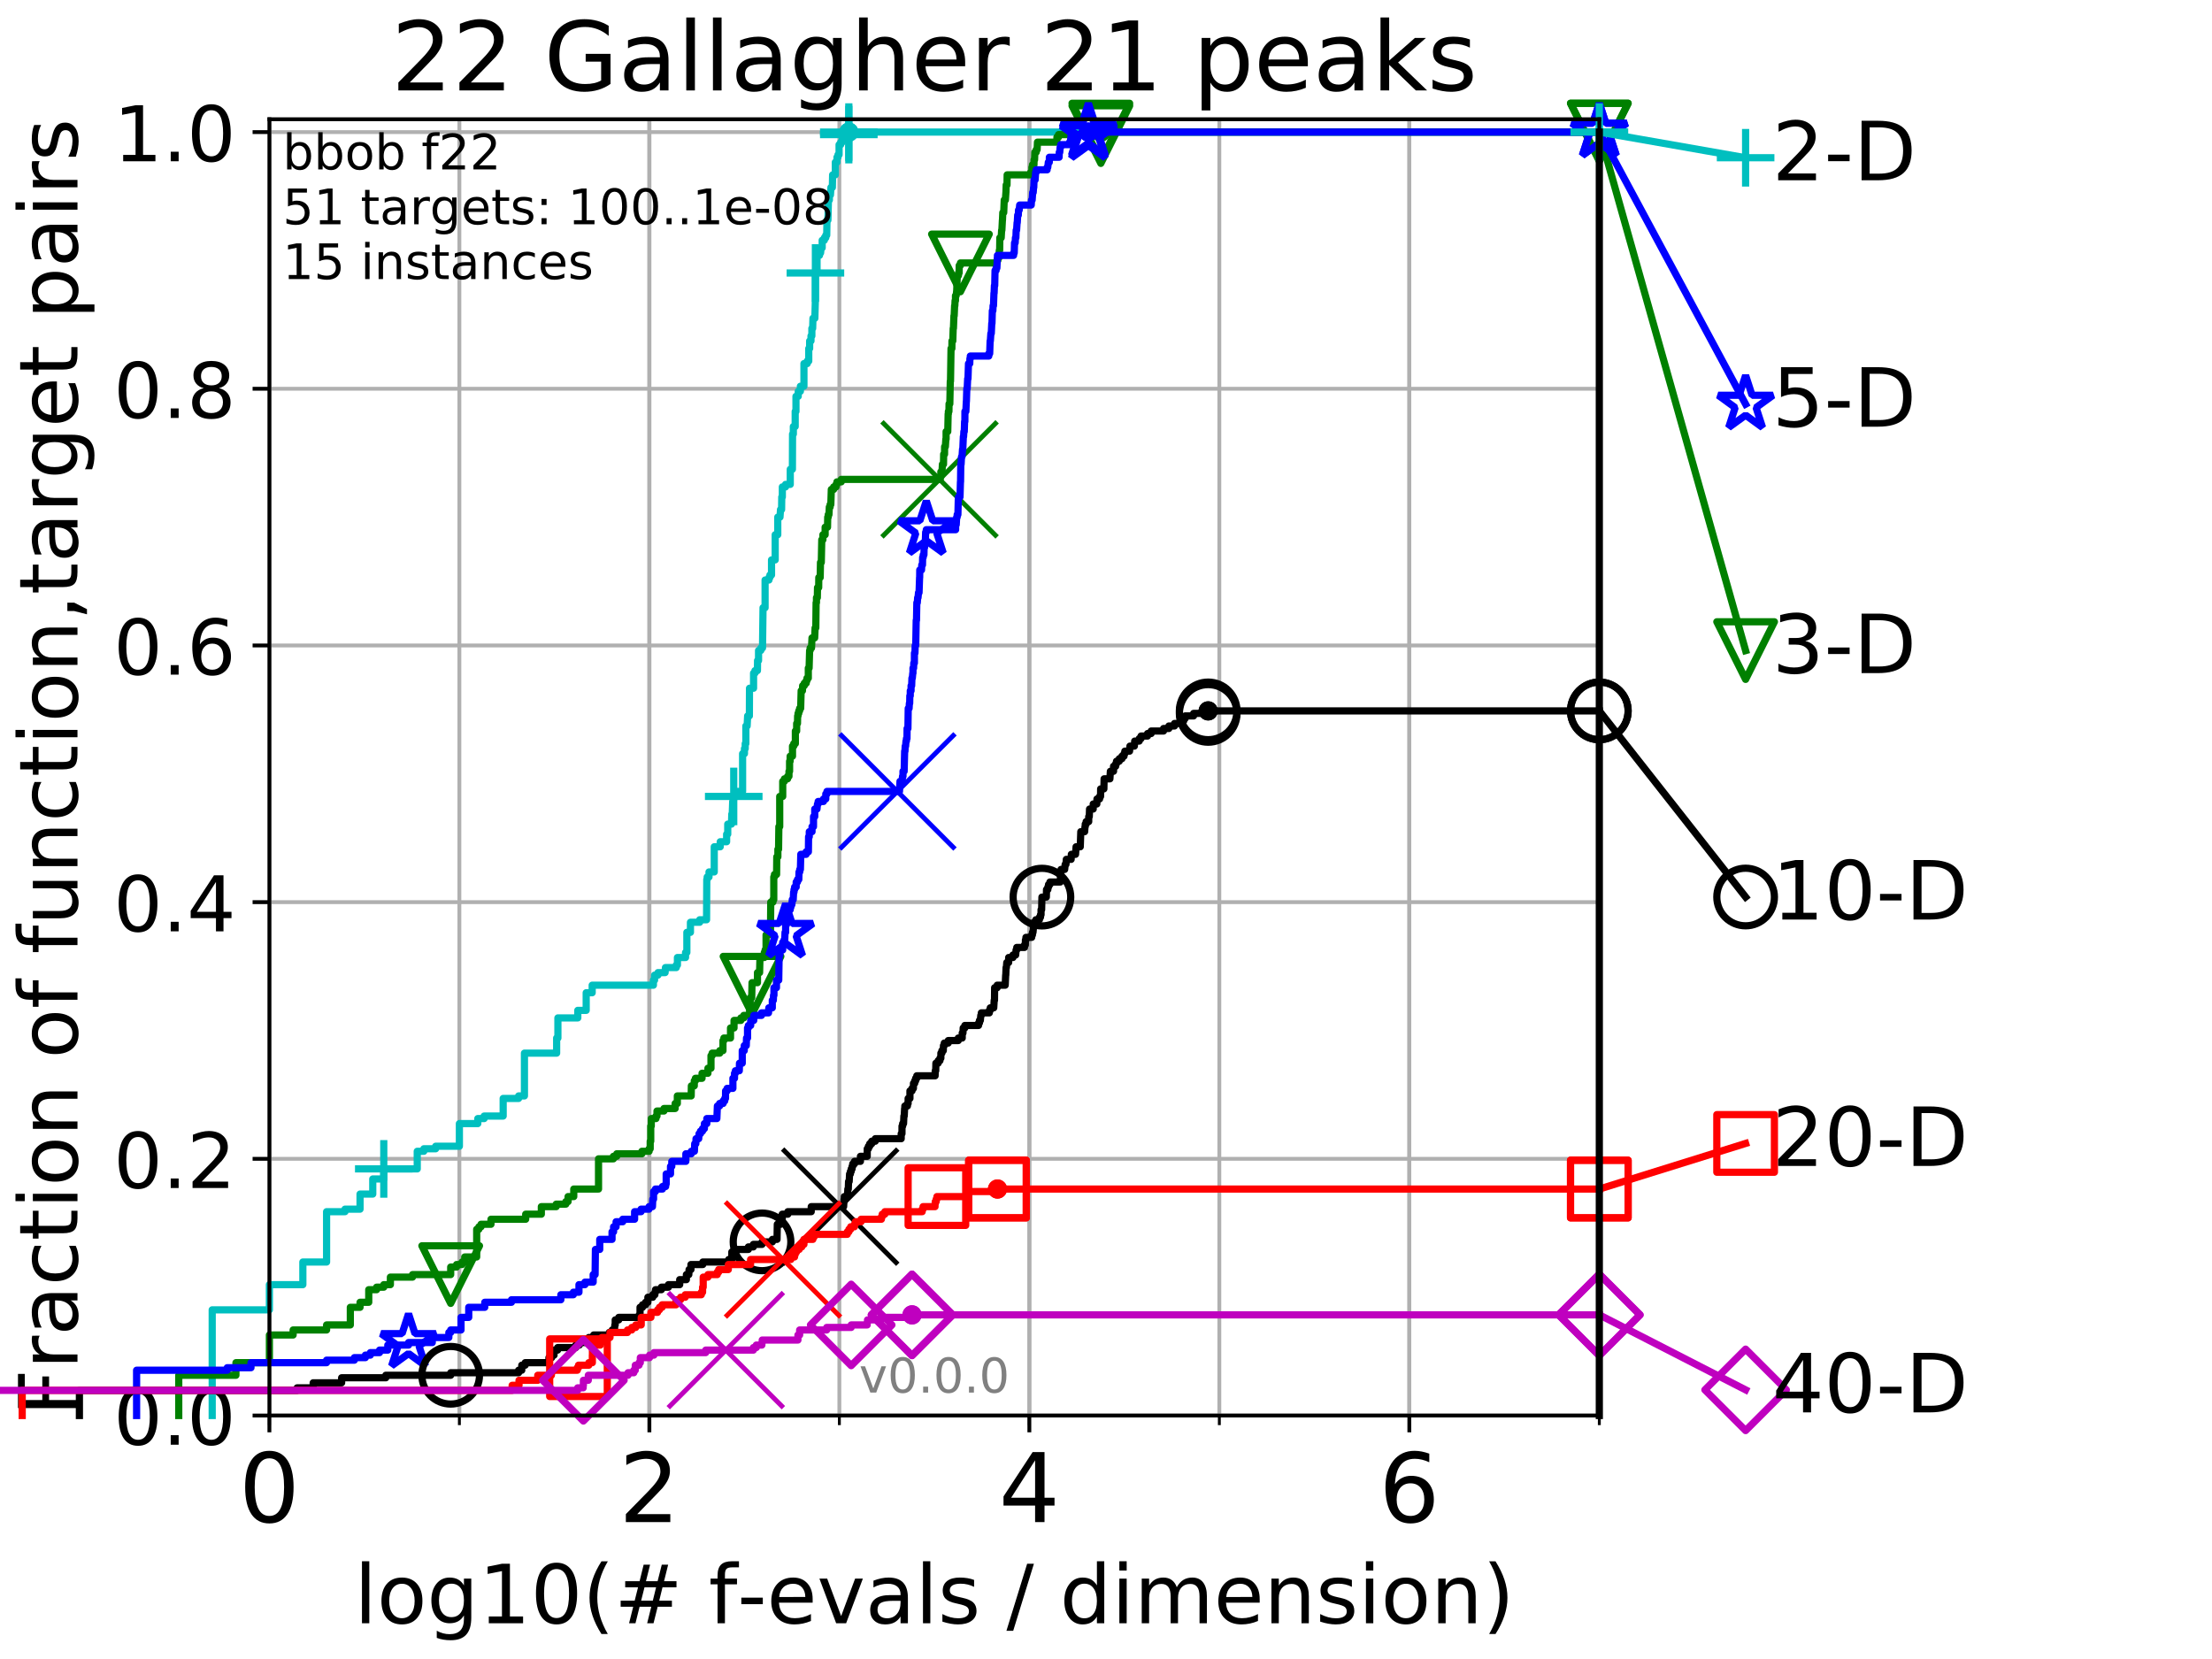 <?xml version="1.0" encoding="utf-8" standalone="no"?>
<!DOCTYPE svg PUBLIC "-//W3C//DTD SVG 1.1//EN"
  "http://www.w3.org/Graphics/SVG/1.1/DTD/svg11.dtd">
<!-- Created with matplotlib (http://matplotlib.org/) -->
<svg height="345.6pt" version="1.1" viewBox="0 0 460.8 345.6" width="460.8pt" xmlns="http://www.w3.org/2000/svg" xmlns:xlink="http://www.w3.org/1999/xlink">
 <defs>
  <style type="text/css">
*{stroke-linecap:butt;stroke-linejoin:round;}
  </style>
 </defs>
 <g id="figure_1">
  <g id="patch_1">
   <path d="M 0 345.6 
L 460.8 345.6 
L 460.8 0 
L 0 0 
z
" style="fill:#ffffff;"/>
  </g>
  <g id="axes_1">
   <g id="patch_2">
    <path d="M 56.12 294.88 
L 333.168 294.88 
L 333.168 24.84 
L 56.12 24.84 
z
" style="fill:#ffffff;"/>
   </g>
   <g id="matplotlib.axis_1">
    <g id="xtick_1">
     <g id="line2d_1">
      <path clip-path="url(#pfd45f435c7)" d="M 56.12 294.88 
L 56.12 24.84 
" style="fill:none;stroke:#b0b0b0;stroke-linecap:square;stroke-width:0.8;"/>
     </g>
     <g id="line2d_2">
      <defs>
       <path d="M 0 0 
L 0 3.5 
" id="m395292920a" style="stroke:#000000;stroke-width:0.8;"/>
      </defs>
      <g>
       <use style="stroke:#000000;stroke-width:0.8;" x="56.12" xlink:href="#m395292920a" y="294.88"/>
      </g>
     </g>
     <g id="text_1">
      <!-- 0 -->
      <defs>
       <path d="M 31.781 66.406 
Q 24.172 66.406 20.328 58.906 
Q 16.5 51.422 16.5 36.375 
Q 16.5 21.391 20.328 13.891 
Q 24.172 6.391 31.781 6.391 
Q 39.453 6.391 43.281 13.891 
Q 47.125 21.391 47.125 36.375 
Q 47.125 51.422 43.281 58.906 
Q 39.453 66.406 31.781 66.406 
z
M 31.781 74.219 
Q 44.047 74.219 50.516 64.516 
Q 56.984 54.828 56.984 36.375 
Q 56.984 17.969 50.516 8.266 
Q 44.047 -1.422 31.781 -1.422 
Q 19.531 -1.422 13.062 8.266 
Q 6.594 17.969 6.594 36.375 
Q 6.594 54.828 13.062 64.516 
Q 19.531 74.219 31.781 74.219 
z
" id="DejaVuSans-30"/>
      </defs>
      <g transform="translate(49.758 317.077)scale(0.2 -0.2)">
       <use xlink:href="#DejaVuSans-30"/>
      </g>
     </g>
    </g>
    <g id="xtick_2">
     <g id="line2d_3">
      <path clip-path="url(#pfd45f435c7)" d="M 135.277 294.88 
L 135.277 24.84 
" style="fill:none;stroke:#b0b0b0;stroke-linecap:square;stroke-width:0.8;"/>
     </g>
     <g id="line2d_4">
      <g>
       <use style="stroke:#000000;stroke-width:0.8;" x="135.277" xlink:href="#m395292920a" y="294.88"/>
      </g>
     </g>
     <g id="text_2">
      <!-- 2 -->
      <defs>
       <path d="M 19.188 8.297 
L 53.609 8.297 
L 53.609 0 
L 7.328 0 
L 7.328 8.297 
Q 12.938 14.109 22.625 23.891 
Q 32.328 33.688 34.812 36.531 
Q 39.547 41.844 41.422 45.531 
Q 43.312 49.219 43.312 52.781 
Q 43.312 58.594 39.234 62.25 
Q 35.156 65.922 28.609 65.922 
Q 23.969 65.922 18.812 64.312 
Q 13.672 62.703 7.812 59.422 
L 7.812 69.391 
Q 13.766 71.781 18.938 73 
Q 24.125 74.219 28.422 74.219 
Q 39.75 74.219 46.484 68.547 
Q 53.219 62.891 53.219 53.422 
Q 53.219 48.922 51.531 44.891 
Q 49.859 40.875 45.406 35.406 
Q 44.188 33.984 37.641 27.219 
Q 31.109 20.453 19.188 8.297 
z
" id="DejaVuSans-32"/>
      </defs>
      <g transform="translate(128.914 317.077)scale(0.2 -0.2)">
       <use xlink:href="#DejaVuSans-32"/>
      </g>
     </g>
    </g>
    <g id="xtick_3">
     <g id="line2d_5">
      <path clip-path="url(#pfd45f435c7)" d="M 214.433 294.88 
L 214.433 24.84 
" style="fill:none;stroke:#b0b0b0;stroke-linecap:square;stroke-width:0.8;"/>
     </g>
     <g id="line2d_6">
      <g>
       <use style="stroke:#000000;stroke-width:0.8;" x="214.433" xlink:href="#m395292920a" y="294.88"/>
      </g>
     </g>
     <g id="text_3">
      <!-- 4 -->
      <defs>
       <path d="M 37.797 64.312 
L 12.891 25.391 
L 37.797 25.391 
z
M 35.203 72.906 
L 47.609 72.906 
L 47.609 25.391 
L 58.016 25.391 
L 58.016 17.188 
L 47.609 17.188 
L 47.609 0 
L 37.797 0 
L 37.797 17.188 
L 4.891 17.188 
L 4.891 26.703 
z
" id="DejaVuSans-34"/>
      </defs>
      <g transform="translate(208.071 317.077)scale(0.2 -0.2)">
       <use xlink:href="#DejaVuSans-34"/>
      </g>
     </g>
    </g>
    <g id="xtick_4">
     <g id="line2d_7">
      <path clip-path="url(#pfd45f435c7)" d="M 293.59 294.88 
L 293.59 24.84 
" style="fill:none;stroke:#b0b0b0;stroke-linecap:square;stroke-width:0.8;"/>
     </g>
     <g id="line2d_8">
      <g>
       <use style="stroke:#000000;stroke-width:0.8;" x="293.59" xlink:href="#m395292920a" y="294.88"/>
      </g>
     </g>
     <g id="text_4">
      <!-- 6 -->
      <defs>
       <path d="M 33.016 40.375 
Q 26.375 40.375 22.484 35.828 
Q 18.609 31.297 18.609 23.391 
Q 18.609 15.531 22.484 10.953 
Q 26.375 6.391 33.016 6.391 
Q 39.656 6.391 43.531 10.953 
Q 47.406 15.531 47.406 23.391 
Q 47.406 31.297 43.531 35.828 
Q 39.656 40.375 33.016 40.375 
z
M 52.594 71.297 
L 52.594 62.312 
Q 48.875 64.062 45.094 64.984 
Q 41.312 65.922 37.594 65.922 
Q 27.828 65.922 22.672 59.328 
Q 17.531 52.734 16.797 39.406 
Q 19.672 43.656 24.016 45.922 
Q 28.375 48.188 33.594 48.188 
Q 44.578 48.188 50.953 41.516 
Q 57.328 34.859 57.328 23.391 
Q 57.328 12.156 50.688 5.359 
Q 44.047 -1.422 33.016 -1.422 
Q 20.359 -1.422 13.672 8.266 
Q 6.984 17.969 6.984 36.375 
Q 6.984 53.656 15.188 63.938 
Q 23.391 74.219 37.203 74.219 
Q 40.922 74.219 44.703 73.484 
Q 48.484 72.75 52.594 71.297 
z
" id="DejaVuSans-36"/>
      </defs>
      <g transform="translate(287.227 317.077)scale(0.2 -0.2)">
       <use xlink:href="#DejaVuSans-36"/>
      </g>
     </g>
    </g>
    <g id="xtick_5">
     <g id="line2d_9">
      <path clip-path="url(#pfd45f435c7)" d="M 56.12 294.88 
L 56.12 24.84 
" style="fill:none;stroke:#b0b0b0;stroke-linecap:square;stroke-width:0.8;"/>
     </g>
     <g id="line2d_10">
      <defs>
       <path d="M 0 0 
L 0 2 
" id="m5852826848" style="stroke:#000000;stroke-width:0.6;"/>
      </defs>
      <g>
       <use style="stroke:#000000;stroke-width:0.6;" x="56.12" xlink:href="#m5852826848" y="294.88"/>
      </g>
     </g>
    </g>
    <g id="xtick_6">
     <g id="line2d_11">
      <path clip-path="url(#pfd45f435c7)" d="M 95.698 294.88 
L 95.698 24.84 
" style="fill:none;stroke:#b0b0b0;stroke-linecap:square;stroke-width:0.8;"/>
     </g>
     <g id="line2d_12">
      <g>
       <use style="stroke:#000000;stroke-width:0.6;" x="95.698" xlink:href="#m5852826848" y="294.88"/>
      </g>
     </g>
    </g>
    <g id="xtick_7">
     <g id="line2d_13">
      <path clip-path="url(#pfd45f435c7)" d="M 135.277 294.88 
L 135.277 24.84 
" style="fill:none;stroke:#b0b0b0;stroke-linecap:square;stroke-width:0.8;"/>
     </g>
     <g id="line2d_14">
      <g>
       <use style="stroke:#000000;stroke-width:0.6;" x="135.277" xlink:href="#m5852826848" y="294.88"/>
      </g>
     </g>
    </g>
    <g id="xtick_8">
     <g id="line2d_15">
      <path clip-path="url(#pfd45f435c7)" d="M 174.855 294.88 
L 174.855 24.84 
" style="fill:none;stroke:#b0b0b0;stroke-linecap:square;stroke-width:0.8;"/>
     </g>
     <g id="line2d_16">
      <g>
       <use style="stroke:#000000;stroke-width:0.6;" x="174.855" xlink:href="#m5852826848" y="294.88"/>
      </g>
     </g>
    </g>
    <g id="xtick_9">
     <g id="line2d_17">
      <path clip-path="url(#pfd45f435c7)" d="M 214.433 294.88 
L 214.433 24.84 
" style="fill:none;stroke:#b0b0b0;stroke-linecap:square;stroke-width:0.8;"/>
     </g>
     <g id="line2d_18">
      <g>
       <use style="stroke:#000000;stroke-width:0.6;" x="214.433" xlink:href="#m5852826848" y="294.88"/>
      </g>
     </g>
    </g>
    <g id="xtick_10">
     <g id="line2d_19">
      <path clip-path="url(#pfd45f435c7)" d="M 254.011 294.88 
L 254.011 24.84 
" style="fill:none;stroke:#b0b0b0;stroke-linecap:square;stroke-width:0.8;"/>
     </g>
     <g id="line2d_20">
      <g>
       <use style="stroke:#000000;stroke-width:0.6;" x="254.011" xlink:href="#m5852826848" y="294.88"/>
      </g>
     </g>
    </g>
    <g id="xtick_11">
     <g id="line2d_21">
      <path clip-path="url(#pfd45f435c7)" d="M 293.59 294.88 
L 293.59 24.84 
" style="fill:none;stroke:#b0b0b0;stroke-linecap:square;stroke-width:0.8;"/>
     </g>
     <g id="line2d_22">
      <g>
       <use style="stroke:#000000;stroke-width:0.6;" x="293.59" xlink:href="#m5852826848" y="294.88"/>
      </g>
     </g>
    </g>
    <g id="xtick_12">
     <g id="line2d_23">
      <path clip-path="url(#pfd45f435c7)" d="M 333.168 294.88 
L 333.168 24.84 
" style="fill:none;stroke:#b0b0b0;stroke-linecap:square;stroke-width:0.8;"/>
     </g>
     <g id="line2d_24">
      <g>
       <use style="stroke:#000000;stroke-width:0.6;" x="333.168" xlink:href="#m5852826848" y="294.88"/>
      </g>
     </g>
    </g>
    <g id="text_5">
     <!-- log10(# f-evals / dimension) -->
     <defs>
      <path d="M 9.422 75.984 
L 18.406 75.984 
L 18.406 0 
L 9.422 0 
z
" id="DejaVuSans-6c"/>
      <path d="M 30.609 48.391 
Q 23.391 48.391 19.188 42.75 
Q 14.984 37.109 14.984 27.297 
Q 14.984 17.484 19.156 11.844 
Q 23.344 6.203 30.609 6.203 
Q 37.797 6.203 41.984 11.859 
Q 46.188 17.531 46.188 27.297 
Q 46.188 37.016 41.984 42.703 
Q 37.797 48.391 30.609 48.391 
z
M 30.609 56 
Q 42.328 56 49.016 48.375 
Q 55.719 40.766 55.719 27.297 
Q 55.719 13.875 49.016 6.219 
Q 42.328 -1.422 30.609 -1.422 
Q 18.844 -1.422 12.172 6.219 
Q 5.516 13.875 5.516 27.297 
Q 5.516 40.766 12.172 48.375 
Q 18.844 56 30.609 56 
z
" id="DejaVuSans-6f"/>
      <path d="M 45.406 27.984 
Q 45.406 37.75 41.375 43.109 
Q 37.359 48.484 30.078 48.484 
Q 22.859 48.484 18.828 43.109 
Q 14.797 37.75 14.797 27.984 
Q 14.797 18.266 18.828 12.891 
Q 22.859 7.516 30.078 7.516 
Q 37.359 7.516 41.375 12.891 
Q 45.406 18.266 45.406 27.984 
z
M 54.391 6.781 
Q 54.391 -7.172 48.188 -13.984 
Q 42 -20.797 29.203 -20.797 
Q 24.469 -20.797 20.266 -20.094 
Q 16.062 -19.391 12.109 -17.922 
L 12.109 -9.188 
Q 16.062 -11.328 19.922 -12.344 
Q 23.781 -13.375 27.781 -13.375 
Q 36.625 -13.375 41.016 -8.766 
Q 45.406 -4.156 45.406 5.172 
L 45.406 9.625 
Q 42.625 4.781 38.281 2.391 
Q 33.938 0 27.875 0 
Q 17.828 0 11.672 7.656 
Q 5.516 15.328 5.516 27.984 
Q 5.516 40.672 11.672 48.328 
Q 17.828 56 27.875 56 
Q 33.938 56 38.281 53.609 
Q 42.625 51.219 45.406 46.391 
L 45.406 54.688 
L 54.391 54.688 
z
" id="DejaVuSans-67"/>
      <path d="M 12.406 8.297 
L 28.516 8.297 
L 28.516 63.922 
L 10.984 60.406 
L 10.984 69.391 
L 28.422 72.906 
L 38.281 72.906 
L 38.281 8.297 
L 54.391 8.297 
L 54.391 0 
L 12.406 0 
z
" id="DejaVuSans-31"/>
      <path d="M 31 75.875 
Q 24.469 64.656 21.281 53.656 
Q 18.109 42.672 18.109 31.391 
Q 18.109 20.125 21.312 9.062 
Q 24.516 -2 31 -13.188 
L 23.188 -13.188 
Q 15.875 -1.703 12.234 9.375 
Q 8.594 20.453 8.594 31.391 
Q 8.594 42.281 12.203 53.312 
Q 15.828 64.359 23.188 75.875 
z
" id="DejaVuSans-28"/>
      <path d="M 51.125 44 
L 36.922 44 
L 32.812 27.688 
L 47.125 27.688 
z
M 43.797 71.781 
L 38.719 51.516 
L 52.984 51.516 
L 58.109 71.781 
L 65.922 71.781 
L 60.891 51.516 
L 76.125 51.516 
L 76.125 44 
L 58.984 44 
L 54.984 27.688 
L 70.516 27.688 
L 70.516 20.219 
L 53.078 20.219 
L 48 0 
L 40.188 0 
L 45.219 20.219 
L 30.906 20.219 
L 25.875 0 
L 18.016 0 
L 23.094 20.219 
L 7.719 20.219 
L 7.719 27.688 
L 24.906 27.688 
L 29 44 
L 13.281 44 
L 13.281 51.516 
L 30.906 51.516 
L 35.891 71.781 
z
" id="DejaVuSans-23"/>
      <path id="DejaVuSans-20"/>
      <path d="M 37.109 75.984 
L 37.109 68.5 
L 28.516 68.5 
Q 23.688 68.5 21.797 66.547 
Q 19.922 64.594 19.922 59.516 
L 19.922 54.688 
L 34.719 54.688 
L 34.719 47.703 
L 19.922 47.703 
L 19.922 0 
L 10.891 0 
L 10.891 47.703 
L 2.297 47.703 
L 2.297 54.688 
L 10.891 54.688 
L 10.891 58.5 
Q 10.891 67.625 15.141 71.797 
Q 19.391 75.984 28.609 75.984 
z
" id="DejaVuSans-66"/>
      <path d="M 4.891 31.391 
L 31.203 31.391 
L 31.203 23.391 
L 4.891 23.391 
z
" id="DejaVuSans-2d"/>
      <path d="M 56.203 29.594 
L 56.203 25.203 
L 14.891 25.203 
Q 15.484 15.922 20.484 11.062 
Q 25.484 6.203 34.422 6.203 
Q 39.594 6.203 44.453 7.469 
Q 49.312 8.734 54.109 11.281 
L 54.109 2.781 
Q 49.266 0.734 44.188 -0.344 
Q 39.109 -1.422 33.891 -1.422 
Q 20.797 -1.422 13.156 6.188 
Q 5.516 13.812 5.516 26.812 
Q 5.516 40.234 12.766 48.109 
Q 20.016 56 32.328 56 
Q 43.359 56 49.781 48.891 
Q 56.203 41.797 56.203 29.594 
z
M 47.219 32.234 
Q 47.125 39.594 43.094 43.984 
Q 39.062 48.391 32.422 48.391 
Q 24.906 48.391 20.391 44.141 
Q 15.875 39.891 15.188 32.172 
z
" id="DejaVuSans-65"/>
      <path d="M 2.984 54.688 
L 12.5 54.688 
L 29.594 8.797 
L 46.688 54.688 
L 56.203 54.688 
L 35.688 0 
L 23.484 0 
z
" id="DejaVuSans-76"/>
      <path d="M 34.281 27.484 
Q 23.391 27.484 19.188 25 
Q 14.984 22.516 14.984 16.5 
Q 14.984 11.719 18.141 8.906 
Q 21.297 6.109 26.703 6.109 
Q 34.188 6.109 38.703 11.406 
Q 43.219 16.703 43.219 25.484 
L 43.219 27.484 
z
M 52.203 31.203 
L 52.203 0 
L 43.219 0 
L 43.219 8.297 
Q 40.141 3.328 35.547 0.953 
Q 30.953 -1.422 24.312 -1.422 
Q 15.922 -1.422 10.953 3.297 
Q 6 8.016 6 15.922 
Q 6 25.141 12.172 29.828 
Q 18.359 34.516 30.609 34.516 
L 43.219 34.516 
L 43.219 35.406 
Q 43.219 41.609 39.141 45 
Q 35.062 48.391 27.688 48.391 
Q 23 48.391 18.547 47.266 
Q 14.109 46.141 10.016 43.891 
L 10.016 52.203 
Q 14.938 54.109 19.578 55.047 
Q 24.219 56 28.609 56 
Q 40.484 56 46.344 49.844 
Q 52.203 43.703 52.203 31.203 
z
" id="DejaVuSans-61"/>
      <path d="M 44.281 53.078 
L 44.281 44.578 
Q 40.484 46.531 36.375 47.5 
Q 32.281 48.484 27.875 48.484 
Q 21.188 48.484 17.844 46.438 
Q 14.5 44.391 14.5 40.281 
Q 14.5 37.156 16.891 35.375 
Q 19.281 33.594 26.516 31.984 
L 29.594 31.297 
Q 39.156 29.25 43.188 25.516 
Q 47.219 21.781 47.219 15.094 
Q 47.219 7.469 41.188 3.016 
Q 35.156 -1.422 24.609 -1.422 
Q 20.219 -1.422 15.453 -0.562 
Q 10.688 0.297 5.422 2 
L 5.422 11.281 
Q 10.406 8.688 15.234 7.391 
Q 20.062 6.109 24.812 6.109 
Q 31.156 6.109 34.562 8.281 
Q 37.984 10.453 37.984 14.406 
Q 37.984 18.062 35.516 20.016 
Q 33.062 21.969 24.703 23.781 
L 21.578 24.516 
Q 13.234 26.266 9.516 29.906 
Q 5.812 33.547 5.812 39.891 
Q 5.812 47.609 11.281 51.797 
Q 16.75 56 26.812 56 
Q 31.781 56 36.172 55.266 
Q 40.578 54.547 44.281 53.078 
z
" id="DejaVuSans-73"/>
      <path d="M 25.391 72.906 
L 33.688 72.906 
L 8.297 -9.281 
L 0 -9.281 
z
" id="DejaVuSans-2f"/>
      <path d="M 45.406 46.391 
L 45.406 75.984 
L 54.391 75.984 
L 54.391 0 
L 45.406 0 
L 45.406 8.203 
Q 42.578 3.328 38.25 0.953 
Q 33.938 -1.422 27.875 -1.422 
Q 17.969 -1.422 11.734 6.484 
Q 5.516 14.406 5.516 27.297 
Q 5.516 40.188 11.734 48.094 
Q 17.969 56 27.875 56 
Q 33.938 56 38.25 53.625 
Q 42.578 51.266 45.406 46.391 
z
M 14.797 27.297 
Q 14.797 17.391 18.875 11.75 
Q 22.953 6.109 30.078 6.109 
Q 37.203 6.109 41.297 11.75 
Q 45.406 17.391 45.406 27.297 
Q 45.406 37.203 41.297 42.844 
Q 37.203 48.484 30.078 48.484 
Q 22.953 48.484 18.875 42.844 
Q 14.797 37.203 14.797 27.297 
z
" id="DejaVuSans-64"/>
      <path d="M 9.422 54.688 
L 18.406 54.688 
L 18.406 0 
L 9.422 0 
z
M 9.422 75.984 
L 18.406 75.984 
L 18.406 64.594 
L 9.422 64.594 
z
" id="DejaVuSans-69"/>
      <path d="M 52 44.188 
Q 55.375 50.25 60.062 53.125 
Q 64.75 56 71.094 56 
Q 79.641 56 84.281 50.016 
Q 88.922 44.047 88.922 33.016 
L 88.922 0 
L 79.891 0 
L 79.891 32.719 
Q 79.891 40.578 77.094 44.375 
Q 74.312 48.188 68.609 48.188 
Q 61.625 48.188 57.562 43.547 
Q 53.516 38.922 53.516 30.906 
L 53.516 0 
L 44.484 0 
L 44.484 32.719 
Q 44.484 40.625 41.703 44.406 
Q 38.922 48.188 33.109 48.188 
Q 26.219 48.188 22.156 43.531 
Q 18.109 38.875 18.109 30.906 
L 18.109 0 
L 9.078 0 
L 9.078 54.688 
L 18.109 54.688 
L 18.109 46.188 
Q 21.188 51.219 25.484 53.609 
Q 29.781 56 35.688 56 
Q 41.656 56 45.828 52.969 
Q 50 49.953 52 44.188 
z
" id="DejaVuSans-6d"/>
      <path d="M 54.891 33.016 
L 54.891 0 
L 45.906 0 
L 45.906 32.719 
Q 45.906 40.484 42.875 44.328 
Q 39.844 48.188 33.797 48.188 
Q 26.516 48.188 22.312 43.547 
Q 18.109 38.922 18.109 30.906 
L 18.109 0 
L 9.078 0 
L 9.078 54.688 
L 18.109 54.688 
L 18.109 46.188 
Q 21.344 51.125 25.703 53.562 
Q 30.078 56 35.797 56 
Q 45.219 56 50.047 50.172 
Q 54.891 44.344 54.891 33.016 
z
" id="DejaVuSans-6e"/>
      <path d="M 8.016 75.875 
L 15.828 75.875 
Q 23.141 64.359 26.781 53.312 
Q 30.422 42.281 30.422 31.391 
Q 30.422 20.453 26.781 9.375 
Q 23.141 -1.703 15.828 -13.188 
L 8.016 -13.188 
Q 14.5 -2 17.703 9.062 
Q 20.906 20.125 20.906 31.391 
Q 20.906 42.672 17.703 53.656 
Q 14.5 64.656 8.016 75.875 
z
" id="DejaVuSans-29"/>
     </defs>
     <g transform="translate(73.803 338.154)scale(0.17 -0.17)">
      <use xlink:href="#DejaVuSans-6c"/>
      <use x="27.783" xlink:href="#DejaVuSans-6f"/>
      <use x="88.965" xlink:href="#DejaVuSans-67"/>
      <use x="152.441" xlink:href="#DejaVuSans-31"/>
      <use x="216.064" xlink:href="#DejaVuSans-30"/>
      <use x="279.688" xlink:href="#DejaVuSans-28"/>
      <use x="318.701" xlink:href="#DejaVuSans-23"/>
      <use x="402.49" xlink:href="#DejaVuSans-20"/>
      <use x="434.277" xlink:href="#DejaVuSans-66"/>
      <use x="469.404" xlink:href="#DejaVuSans-2d"/>
      <use x="505.488" xlink:href="#DejaVuSans-65"/>
      <use x="567.012" xlink:href="#DejaVuSans-76"/>
      <use x="626.191" xlink:href="#DejaVuSans-61"/>
      <use x="687.471" xlink:href="#DejaVuSans-6c"/>
      <use x="715.254" xlink:href="#DejaVuSans-73"/>
      <use x="767.354" xlink:href="#DejaVuSans-20"/>
      <use x="799.141" xlink:href="#DejaVuSans-2f"/>
      <use x="832.832" xlink:href="#DejaVuSans-20"/>
      <use x="864.619" xlink:href="#DejaVuSans-64"/>
      <use x="928.096" xlink:href="#DejaVuSans-69"/>
      <use x="955.879" xlink:href="#DejaVuSans-6d"/>
      <use x="1053.291" xlink:href="#DejaVuSans-65"/>
      <use x="1114.814" xlink:href="#DejaVuSans-6e"/>
      <use x="1178.193" xlink:href="#DejaVuSans-73"/>
      <use x="1230.293" xlink:href="#DejaVuSans-69"/>
      <use x="1258.076" xlink:href="#DejaVuSans-6f"/>
      <use x="1319.258" xlink:href="#DejaVuSans-6e"/>
      <use x="1382.637" xlink:href="#DejaVuSans-29"/>
     </g>
    </g>
   </g>
   <g id="matplotlib.axis_2">
    <g id="ytick_1">
     <g id="line2d_25">
      <path clip-path="url(#pfd45f435c7)" d="M 56.12 294.88 
L 333.168 294.88 
" style="fill:none;stroke:#b0b0b0;stroke-linecap:square;stroke-width:0.8;"/>
     </g>
     <g id="line2d_26">
      <defs>
       <path d="M 0 0 
L -3.5 0 
" id="m2437630e09" style="stroke:#000000;stroke-width:0.8;"/>
      </defs>
      <g>
       <use style="stroke:#000000;stroke-width:0.8;" x="56.12" xlink:href="#m2437630e09" y="294.88"/>
      </g>
     </g>
     <g id="text_6">
      <!-- 0.0 -->
      <defs>
       <path d="M 10.688 12.406 
L 21 12.406 
L 21 0 
L 10.688 0 
z
" id="DejaVuSans-2e"/>
      </defs>
      <g transform="translate(23.675 300.959)scale(0.16 -0.16)">
       <use xlink:href="#DejaVuSans-30"/>
       <use x="63.623" xlink:href="#DejaVuSans-2e"/>
       <use x="95.41" xlink:href="#DejaVuSans-30"/>
      </g>
     </g>
    </g>
    <g id="ytick_2">
     <g id="line2d_27">
      <path clip-path="url(#pfd45f435c7)" d="M 56.12 241.407 
L 333.168 241.407 
" style="fill:none;stroke:#b0b0b0;stroke-linecap:square;stroke-width:0.8;"/>
     </g>
     <g id="line2d_28">
      <g>
       <use style="stroke:#000000;stroke-width:0.8;" x="56.12" xlink:href="#m2437630e09" y="241.407"/>
      </g>
     </g>
     <g id="text_7">
      <!-- 0.2 -->
      <g transform="translate(23.675 247.485)scale(0.16 -0.16)">
       <use xlink:href="#DejaVuSans-30"/>
       <use x="63.623" xlink:href="#DejaVuSans-2e"/>
       <use x="95.41" xlink:href="#DejaVuSans-32"/>
      </g>
     </g>
    </g>
    <g id="ytick_3">
     <g id="line2d_29">
      <path clip-path="url(#pfd45f435c7)" d="M 56.12 187.933 
L 333.168 187.933 
" style="fill:none;stroke:#b0b0b0;stroke-linecap:square;stroke-width:0.8;"/>
     </g>
     <g id="line2d_30">
      <g>
       <use style="stroke:#000000;stroke-width:0.8;" x="56.12" xlink:href="#m2437630e09" y="187.933"/>
      </g>
     </g>
     <g id="text_8">
      <!-- 0.4 -->
      <g transform="translate(23.675 194.012)scale(0.16 -0.16)">
       <use xlink:href="#DejaVuSans-30"/>
       <use x="63.623" xlink:href="#DejaVuSans-2e"/>
       <use x="95.41" xlink:href="#DejaVuSans-34"/>
      </g>
     </g>
    </g>
    <g id="ytick_4">
     <g id="line2d_31">
      <path clip-path="url(#pfd45f435c7)" d="M 56.12 134.46 
L 333.168 134.46 
" style="fill:none;stroke:#b0b0b0;stroke-linecap:square;stroke-width:0.8;"/>
     </g>
     <g id="line2d_32">
      <g>
       <use style="stroke:#000000;stroke-width:0.8;" x="56.12" xlink:href="#m2437630e09" y="134.46"/>
      </g>
     </g>
     <g id="text_9">
      <!-- 0.6 -->
      <g transform="translate(23.675 140.539)scale(0.16 -0.16)">
       <use xlink:href="#DejaVuSans-30"/>
       <use x="63.623" xlink:href="#DejaVuSans-2e"/>
       <use x="95.41" xlink:href="#DejaVuSans-36"/>
      </g>
     </g>
    </g>
    <g id="ytick_5">
     <g id="line2d_33">
      <path clip-path="url(#pfd45f435c7)" d="M 56.12 80.987 
L 333.168 80.987 
" style="fill:none;stroke:#b0b0b0;stroke-linecap:square;stroke-width:0.8;"/>
     </g>
     <g id="line2d_34">
      <g>
       <use style="stroke:#000000;stroke-width:0.8;" x="56.12" xlink:href="#m2437630e09" y="80.987"/>
      </g>
     </g>
     <g id="text_10">
      <!-- 0.8 -->
      <defs>
       <path d="M 31.781 34.625 
Q 24.75 34.625 20.719 30.859 
Q 16.703 27.094 16.703 20.516 
Q 16.703 13.922 20.719 10.156 
Q 24.75 6.391 31.781 6.391 
Q 38.812 6.391 42.859 10.172 
Q 46.922 13.969 46.922 20.516 
Q 46.922 27.094 42.891 30.859 
Q 38.875 34.625 31.781 34.625 
z
M 21.922 38.812 
Q 15.578 40.375 12.031 44.719 
Q 8.5 49.078 8.5 55.328 
Q 8.5 64.062 14.719 69.141 
Q 20.953 74.219 31.781 74.219 
Q 42.672 74.219 48.875 69.141 
Q 55.078 64.062 55.078 55.328 
Q 55.078 49.078 51.531 44.719 
Q 48 40.375 41.703 38.812 
Q 48.828 37.156 52.797 32.312 
Q 56.781 27.484 56.781 20.516 
Q 56.781 9.906 50.312 4.234 
Q 43.844 -1.422 31.781 -1.422 
Q 19.734 -1.422 13.25 4.234 
Q 6.781 9.906 6.781 20.516 
Q 6.781 27.484 10.781 32.312 
Q 14.797 37.156 21.922 38.812 
z
M 18.312 54.391 
Q 18.312 48.734 21.844 45.562 
Q 25.391 42.391 31.781 42.391 
Q 38.141 42.391 41.719 45.562 
Q 45.312 48.734 45.312 54.391 
Q 45.312 60.062 41.719 63.234 
Q 38.141 66.406 31.781 66.406 
Q 25.391 66.406 21.844 63.234 
Q 18.312 60.062 18.312 54.391 
z
" id="DejaVuSans-38"/>
      </defs>
      <g transform="translate(23.675 87.066)scale(0.16 -0.16)">
       <use xlink:href="#DejaVuSans-30"/>
       <use x="63.623" xlink:href="#DejaVuSans-2e"/>
       <use x="95.41" xlink:href="#DejaVuSans-38"/>
      </g>
     </g>
    </g>
    <g id="ytick_6">
     <g id="line2d_35">
      <path clip-path="url(#pfd45f435c7)" d="M 56.12 27.514 
L 333.168 27.514 
" style="fill:none;stroke:#b0b0b0;stroke-linecap:square;stroke-width:0.8;"/>
     </g>
     <g id="line2d_36">
      <g>
       <use style="stroke:#000000;stroke-width:0.8;" x="56.12" xlink:href="#m2437630e09" y="27.514"/>
      </g>
     </g>
     <g id="text_11">
      <!-- 1.0 -->
      <g transform="translate(23.675 33.592)scale(0.16 -0.16)">
       <use xlink:href="#DejaVuSans-31"/>
       <use x="63.623" xlink:href="#DejaVuSans-2e"/>
       <use x="95.41" xlink:href="#DejaVuSans-30"/>
      </g>
     </g>
    </g>
    <g id="text_12">
     <!-- Fraction of function,target pairs -->
     <defs>
      <path d="M 9.812 72.906 
L 51.703 72.906 
L 51.703 64.594 
L 19.672 64.594 
L 19.672 43.109 
L 48.578 43.109 
L 48.578 34.812 
L 19.672 34.812 
L 19.672 0 
L 9.812 0 
z
" id="DejaVuSans-46"/>
      <path d="M 41.109 46.297 
Q 39.594 47.172 37.812 47.578 
Q 36.031 48 33.891 48 
Q 26.266 48 22.188 43.047 
Q 18.109 38.094 18.109 28.812 
L 18.109 0 
L 9.078 0 
L 9.078 54.688 
L 18.109 54.688 
L 18.109 46.188 
Q 20.953 51.172 25.484 53.578 
Q 30.031 56 36.531 56 
Q 37.453 56 38.578 55.875 
Q 39.703 55.766 41.062 55.516 
z
" id="DejaVuSans-72"/>
      <path d="M 48.781 52.594 
L 48.781 44.188 
Q 44.969 46.297 41.141 47.344 
Q 37.312 48.391 33.406 48.391 
Q 24.656 48.391 19.812 42.844 
Q 14.984 37.312 14.984 27.297 
Q 14.984 17.281 19.812 11.734 
Q 24.656 6.203 33.406 6.203 
Q 37.312 6.203 41.141 7.25 
Q 44.969 8.297 48.781 10.406 
L 48.781 2.094 
Q 45.016 0.344 40.984 -0.531 
Q 36.969 -1.422 32.422 -1.422 
Q 20.062 -1.422 12.781 6.344 
Q 5.516 14.109 5.516 27.297 
Q 5.516 40.672 12.859 48.328 
Q 20.219 56 33.016 56 
Q 37.156 56 41.109 55.141 
Q 45.062 54.297 48.781 52.594 
z
" id="DejaVuSans-63"/>
      <path d="M 18.312 70.219 
L 18.312 54.688 
L 36.812 54.688 
L 36.812 47.703 
L 18.312 47.703 
L 18.312 18.016 
Q 18.312 11.328 20.141 9.422 
Q 21.969 7.516 27.594 7.516 
L 36.812 7.516 
L 36.812 0 
L 27.594 0 
Q 17.188 0 13.234 3.875 
Q 9.281 7.766 9.281 18.016 
L 9.281 47.703 
L 2.688 47.703 
L 2.688 54.688 
L 9.281 54.688 
L 9.281 70.219 
z
" id="DejaVuSans-74"/>
      <path d="M 8.5 21.578 
L 8.5 54.688 
L 17.484 54.688 
L 17.484 21.922 
Q 17.484 14.156 20.5 10.266 
Q 23.531 6.391 29.594 6.391 
Q 36.859 6.391 41.078 11.031 
Q 45.312 15.672 45.312 23.688 
L 45.312 54.688 
L 54.297 54.688 
L 54.297 0 
L 45.312 0 
L 45.312 8.406 
Q 42.047 3.422 37.719 1 
Q 33.406 -1.422 27.688 -1.422 
Q 18.266 -1.422 13.375 4.438 
Q 8.5 10.297 8.5 21.578 
z
M 31.109 56 
z
" id="DejaVuSans-75"/>
      <path d="M 11.719 12.406 
L 22.016 12.406 
L 22.016 4 
L 14.016 -11.625 
L 7.719 -11.625 
L 11.719 4 
z
" id="DejaVuSans-2c"/>
      <path d="M 18.109 8.203 
L 18.109 -20.797 
L 9.078 -20.797 
L 9.078 54.688 
L 18.109 54.688 
L 18.109 46.391 
Q 20.953 51.266 25.266 53.625 
Q 29.594 56 35.594 56 
Q 45.562 56 51.781 48.094 
Q 58.016 40.188 58.016 27.297 
Q 58.016 14.406 51.781 6.484 
Q 45.562 -1.422 35.594 -1.422 
Q 29.594 -1.422 25.266 0.953 
Q 20.953 3.328 18.109 8.203 
z
M 48.688 27.297 
Q 48.688 37.203 44.609 42.844 
Q 40.531 48.484 33.406 48.484 
Q 26.266 48.484 22.188 42.844 
Q 18.109 37.203 18.109 27.297 
Q 18.109 17.391 22.188 11.75 
Q 26.266 6.109 33.406 6.109 
Q 40.531 6.109 44.609 11.75 
Q 48.688 17.391 48.688 27.297 
z
" id="DejaVuSans-70"/>
     </defs>
     <g transform="translate(16.14 294.999)rotate(-90)scale(0.17 -0.17)">
      <use xlink:href="#DejaVuSans-46"/>
      <use x="57.41" xlink:href="#DejaVuSans-72"/>
      <use x="98.523" xlink:href="#DejaVuSans-61"/>
      <use x="159.803" xlink:href="#DejaVuSans-63"/>
      <use x="214.783" xlink:href="#DejaVuSans-74"/>
      <use x="253.992" xlink:href="#DejaVuSans-69"/>
      <use x="281.775" xlink:href="#DejaVuSans-6f"/>
      <use x="342.957" xlink:href="#DejaVuSans-6e"/>
      <use x="406.336" xlink:href="#DejaVuSans-20"/>
      <use x="438.123" xlink:href="#DejaVuSans-6f"/>
      <use x="499.305" xlink:href="#DejaVuSans-66"/>
      <use x="534.51" xlink:href="#DejaVuSans-20"/>
      <use x="566.297" xlink:href="#DejaVuSans-66"/>
      <use x="601.502" xlink:href="#DejaVuSans-75"/>
      <use x="664.881" xlink:href="#DejaVuSans-6e"/>
      <use x="728.26" xlink:href="#DejaVuSans-63"/>
      <use x="783.24" xlink:href="#DejaVuSans-74"/>
      <use x="822.449" xlink:href="#DejaVuSans-69"/>
      <use x="850.232" xlink:href="#DejaVuSans-6f"/>
      <use x="911.414" xlink:href="#DejaVuSans-6e"/>
      <use x="974.793" xlink:href="#DejaVuSans-2c"/>
      <use x="1006.58" xlink:href="#DejaVuSans-74"/>
      <use x="1045.789" xlink:href="#DejaVuSans-61"/>
      <use x="1107.068" xlink:href="#DejaVuSans-72"/>
      <use x="1148.166" xlink:href="#DejaVuSans-67"/>
      <use x="1211.643" xlink:href="#DejaVuSans-65"/>
      <use x="1273.166" xlink:href="#DejaVuSans-74"/>
      <use x="1312.375" xlink:href="#DejaVuSans-20"/>
      <use x="1344.162" xlink:href="#DejaVuSans-70"/>
      <use x="1407.639" xlink:href="#DejaVuSans-61"/>
      <use x="1468.918" xlink:href="#DejaVuSans-69"/>
      <use x="1496.701" xlink:href="#DejaVuSans-72"/>
      <use x="1537.814" xlink:href="#DejaVuSans-73"/>
     </g>
    </g>
   </g>
   <g id="line2d_37">
    <defs>
     <path d="M 0 1.5 
C 0.398 1.5 0.779 1.342 1.061 1.061 
C 1.342 0.779 1.5 0.398 1.5 0 
C 1.5 -0.398 1.342 -0.779 1.061 -1.061 
C 0.779 -1.342 0.398 -1.5 0 -1.5 
C -0.398 -1.5 -0.779 -1.342 -1.061 -1.061 
C -1.342 -0.779 -1.5 -0.398 -1.5 0 
C -1.5 0.398 -1.342 0.779 -1.061 1.061 
C -0.779 1.342 -0.398 1.5 0 1.5 
z
" id="m5975465f1d" style="stroke:#00bfbf;"/>
    </defs>
    <g>
     <use style="fill:#00bfbf;stroke:#00bfbf;" x="176.826" xlink:href="#m5975465f1d" y="27.514"/>
     <use style="fill:#00bfbf;stroke:#00bfbf;" x="176.826" xlink:href="#m5975465f1d" y="27.514"/>
    </g>
   </g>
   <g id="line2d_38">
    <path d="M 44.206 294.88 
L 44.206 272.862 
L 56.12 272.862 
L 56.12 267.619 
L 63.089 267.619 
L 63.089 262.901 
L 68.034 262.901 
L 68.034 252.416 
L 71.87 252.416 
L 71.87 251.892 
L 75.004 251.892 
L 75.004 248.746 
L 77.653 248.746 
L 77.653 245.601 
L 79.949 245.601 
L 79.949 243.504 
L 86.918 243.504 
L 86.918 239.834 
L 88.294 239.834 
L 88.294 239.31 
L 90.753 239.31 
L 90.753 238.785 
L 95.698 238.785 
L 95.698 234.067 
L 99.534 234.067 
L 99.534 233.019 
L 100.857 233.019 
L 100.857 232.495 
L 104.819 232.495 
L 104.819 228.825 
L 108.037 228.825 
L 108.037 228.301 
L 109.251 228.301 
L 109.251 219.388 
L 115.958 219.388 
L 115.958 216.243 
L 116.22 216.243 
L 116.22 212.049 
L 120.365 212.049 
L 120.365 210.476 
L 122.115 210.476 
L 122.115 206.806 
L 123.362 206.806 
L 123.362 205.234 
L 136.115 205.234 
L 136.115 204.185 
L 136.359 204.185 
L 136.359 203.137 
L 137.07 203.137 
L 137.07 202.612 
L 138.553 202.612 
L 138.624 201.564 
L 140.875 201.564 
L 140.875 201.04 
L 141.121 201.04 
L 141.121 199.467 
L 142.81 199.467 
L 142.81 198.418 
L 143.085 198.418 
L 143.085 194.224 
L 143.832 194.224 
L 143.832 192.127 
L 145.758 192.127 
L 145.758 191.603 
L 147.191 191.603 
L 147.234 183.215 
L 147.319 183.215 
L 147.319 182.691 
L 147.699 182.691 
L 147.699 181.642 
L 148.79 181.642 
L 148.79 176.4 
L 150.036 176.4 
L 150.036 175.352 
L 151.367 175.352 
L 151.367 173.779 
L 151.601 173.779 
L 151.601 171.682 
L 152.381 171.682 
L 152.444 169.585 
L 152.539 169.585 
L 152.633 166.964 
L 152.789 166.964 
L 152.851 165.915 
L 153.339 165.915 
L 153.339 164.867 
L 154.696 164.867 
L 154.696 157.003 
L 155.081 157.003 
L 155.081 155.954 
L 155.243 155.954 
L 155.243 154.906 
L 155.377 154.906 
L 155.377 151.236 
L 155.641 151.236 
L 155.746 149.139 
L 156.108 149.139 
L 156.134 143.372 
L 156.981 143.372 
L 156.981 140.227 
L 157.27 140.227 
L 157.27 139.703 
L 157.788 139.703 
L 157.811 137.606 
L 158.019 137.606 
L 158.019 135.509 
L 158.493 135.509 
L 158.493 134.984 
L 158.845 134.984 
L 158.954 126.596 
L 159.382 126.596 
L 159.382 120.83 
L 160.188 120.83 
L 160.188 120.306 
L 160.388 120.306 
L 160.388 119.781 
L 160.724 119.781 
L 160.724 116.636 
L 161.489 116.636 
L 161.489 111.393 
L 162.023 111.393 
L 162.023 107.724 
L 162.488 107.724 
L 162.593 106.151 
L 162.82 106.151 
L 162.854 103.53 
L 162.975 103.53 
L 162.975 101.433 
L 163.648 101.433 
L 163.648 100.908 
L 164.626 100.908 
L 164.626 97.763 
L 165.072 97.763 
L 165.102 90.423 
L 165.268 90.423 
L 165.268 88.851 
L 165.654 88.851 
L 165.654 85.705 
L 165.815 85.705 
L 165.815 82.56 
L 166.288 82.56 
L 166.288 81.511 
L 166.735 81.511 
L 166.735 80.463 
L 167.477 80.463 
L 167.477 75.744 
L 168.163 75.744 
L 168.163 75.22 
L 168.477 75.22 
L 168.477 72.599 
L 168.663 72.599 
L 168.663 71.026 
L 168.944 71.026 
L 168.944 69.978 
L 169.125 69.978 
L 169.125 68.405 
L 169.292 68.405 
L 169.351 66.308 
L 169.749 66.308 
L 169.853 62.638 
L 169.864 62.638 
L 169.864 56.872 
L 170.205 56.872 
L 170.205 53.202 
L 170.716 53.202 
L 170.716 52.678 
L 170.944 52.678 
L 171.041 51.629 
L 171.275 51.629 
L 171.275 50.056 
L 171.724 50.056 
L 171.724 49.532 
L 172.021 49.532 
L 172.021 49.008 
L 172.222 49.008 
L 172.272 45.862 
L 172.471 45.862 
L 172.579 41.668 
L 172.774 41.668 
L 172.774 40.62 
L 172.996 40.62 
L 173.101 39.047 
L 173.394 39.047 
L 173.45 36.426 
L 174.009 36.426 
L 174.009 33.805 
L 174.358 33.805 
L 174.358 32.756 
L 174.569 32.756 
L 174.569 32.232 
L 174.795 32.232 
L 174.795 30.135 
L 175.136 30.135 
L 175.136 29.611 
L 175.463 29.611 
L 175.463 28.038 
L 176.826 28.038 
L 176.826 27.514 
L 333.168 27.514 
L 333.168 27.514 
" style="fill:none;stroke:#00bfbf;stroke-linecap:square;stroke-width:1.5;"/>
   </g>
   <g id="line2d_39">
    <defs>
     <path d="M -6 0 
L 6 0 
M 0 6 
L 0 -6 
" id="mde8ecc4ab2" style="stroke:#00bfbf;stroke-width:1.5;"/>
    </defs>
    <g>
     <use style="fill-opacity:0;stroke:#00bfbf;stroke-width:1.5;" x="79.949" xlink:href="#mde8ecc4ab2" y="243.504"/>
     <use style="fill-opacity:0;stroke:#00bfbf;stroke-width:1.5;" x="152.851" xlink:href="#mde8ecc4ab2" y="165.915"/>
     <use style="fill-opacity:0;stroke:#00bfbf;stroke-width:1.5;" x="169.864" xlink:href="#mde8ecc4ab2" y="56.872"/>
     <use style="fill-opacity:0;stroke:#00bfbf;stroke-width:1.5;" x="176.826" xlink:href="#mde8ecc4ab2" y="28.038"/>
     <use style="fill-opacity:0;stroke:#00bfbf;stroke-width:1.5;" x="176.826" xlink:href="#mde8ecc4ab2" y="27.514"/>
     <use style="fill-opacity:0;stroke:#00bfbf;stroke-width:1.5;" x="333.168" xlink:href="#mde8ecc4ab2" y="27.514"/>
    </g>
   </g>
   <g id="line2d_40">
    <path style="fill:none;stroke:#00bfbf;stroke-linecap:square;stroke-width:1.5;"/>
    <g/>
   </g>
   <g id="line2d_41">
    <defs>
     <path d="M 0 1.5 
C 0.398 1.5 0.779 1.342 1.061 1.061 
C 1.342 0.779 1.5 0.398 1.5 0 
C 1.5 -0.398 1.342 -0.779 1.061 -1.061 
C 0.779 -1.342 0.398 -1.5 0 -1.5 
C -0.398 -1.5 -0.779 -1.342 -1.061 -1.061 
C -1.342 -0.779 -1.5 -0.398 -1.5 0 
C -1.5 0.398 -1.342 0.779 -1.061 1.061 
C -0.779 1.342 -0.398 1.5 0 1.5 
z
" id="m853450eb87" style="stroke:#008000;"/>
    </defs>
    <g>
     <use style="fill:#008000;stroke:#008000;" x="229.325" xlink:href="#m853450eb87" y="27.514"/>
     <use style="fill:#008000;stroke:#008000;" x="229.325" xlink:href="#m853450eb87" y="27.514"/>
    </g>
   </g>
   <g id="line2d_42">
    <path d="M 37.236 294.88 
L 37.236 286.492 
L 49.151 286.492 
L 49.151 283.871 
L 56.12 283.871 
L 56.12 278.104 
L 61.065 278.104 
L 61.065 277.056 
L 68.034 277.056 
L 68.034 276.007 
L 72.979 276.007 
L 72.979 272.337 
L 75.004 272.337 
L 75.004 271.289 
L 76.815 271.289 
L 76.815 268.668 
L 78.453 268.668 
L 78.453 268.143 
L 79.949 268.143 
L 79.949 267.619 
L 81.324 267.619 
L 81.324 266.046 
L 85.935 266.046 
L 85.935 265.522 
L 93.887 265.522 
L 93.887 263.949 
L 95.116 263.949 
L 95.116 263.425 
L 96.262 263.425 
L 96.262 262.901 
L 96.808 262.901 
L 96.808 261.852 
L 99.303 261.852 
L 99.303 256.086 
L 99.761 256.086 
L 99.761 255.561 
L 100.208 255.561 
L 100.208 255.037 
L 102.281 255.037 
L 102.281 253.989 
L 109.509 253.989 
L 109.509 252.94 
L 112.771 252.94 
L 112.771 251.367 
L 115.869 251.367 
L 115.869 250.843 
L 117.874 250.843 
L 117.874 250.319 
L 118.341 250.319 
L 118.341 249.27 
L 119.527 249.27 
L 119.527 247.698 
L 124.685 247.698 
L 124.685 241.407 
L 127.784 241.407 
L 127.784 240.882 
L 128.478 240.882 
L 128.478 240.358 
L 133.718 240.358 
L 133.718 239.834 
L 135.219 239.834 
L 135.219 239.31 
L 135.448 239.31 
L 135.448 237.737 
L 135.561 237.737 
L 135.561 234.592 
L 135.673 234.592 
L 135.673 233.019 
L 136.652 233.019 
L 136.652 232.495 
L 136.863 232.495 
L 136.863 231.446 
L 138.315 231.446 
L 138.315 230.922 
L 140.646 230.922 
L 140.646 229.873 
L 141.101 229.873 
L 141.101 228.301 
L 143.988 228.301 
L 144.023 226.204 
L 144.632 226.204 
L 144.632 225.155 
L 144.863 225.155 
L 144.863 224.631 
L 146.249 224.631 
L 146.249 223.582 
L 147.475 223.582 
L 147.475 222.534 
L 148.111 222.534 
L 148.111 219.913 
L 148.354 219.913 
L 148.354 219.388 
L 149.938 219.388 
L 149.938 218.864 
L 150.609 218.864 
L 150.609 216.767 
L 150.796 216.767 
L 150.796 216.243 
L 152.179 216.243 
L 152.179 214.146 
L 152.913 214.146 
L 152.913 212.573 
L 154.331 212.573 
L 154.331 212.049 
L 154.944 212.049 
L 154.944 211.525 
L 156.108 211.525 
L 156.193 209.952 
L 156.278 209.952 
L 156.278 207.855 
L 156.596 207.855 
L 156.662 204.709 
L 157.796 204.709 
L 157.796 202.612 
L 158.238 202.612 
L 158.314 199.467 
L 159.219 199.467 
L 159.219 198.418 
L 159.389 198.418 
L 159.389 197.894 
L 159.585 197.894 
L 159.585 194.749 
L 160.188 194.749 
L 160.188 194.224 
L 160.507 194.224 
L 160.56 187.933 
L 161.015 187.933 
L 161.015 187.409 
L 161.193 187.409 
L 161.193 182.691 
L 161.332 182.691 
L 161.332 182.167 
L 161.779 182.167 
L 161.816 178.497 
L 162.047 178.497 
L 162.047 176.924 
L 162.191 176.924 
L 162.251 172.206 
L 162.429 172.206 
L 162.429 165.915 
L 163.055 165.915 
L 163.055 162.77 
L 163.404 162.77 
L 163.404 162.245 
L 164.071 162.245 
L 164.071 161.721 
L 164.359 161.721 
L 164.359 160.673 
L 164.485 160.673 
L 164.485 158.576 
L 164.6 158.576 
L 164.6 157.527 
L 165.092 157.527 
L 165.092 155.43 
L 165.353 155.43 
L 165.353 154.906 
L 165.688 154.906 
L 165.688 152.285 
L 165.959 152.285 
L 165.959 150.712 
L 166.132 150.712 
L 166.16 149.139 
L 166.245 149.139 
L 166.245 148.615 
L 166.396 148.615 
L 166.396 148.091 
L 166.573 148.091 
L 166.573 147.566 
L 166.794 147.566 
L 166.895 143.897 
L 167.166 143.897 
L 167.202 142.848 
L 167.547 142.848 
L 167.547 142.324 
L 167.946 142.324 
L 167.946 141.8 
L 168.107 141.8 
L 168.107 141.275 
L 168.385 141.275 
L 168.385 139.178 
L 168.551 139.178 
L 168.658 135.509 
L 168.765 135.509 
L 168.765 134.984 
L 169.056 134.984 
L 169.153 132.887 
L 169.71 132.887 
L 169.803 130.79 
L 169.948 130.79 
L 170.009 125.548 
L 170.085 125.548 
L 170.085 124.499 
L 170.265 124.499 
L 170.303 122.403 
L 170.547 122.403 
L 170.569 120.306 
L 170.861 120.306 
L 170.919 117.16 
L 171.091 117.16 
L 171.19 112.442 
L 171.423 112.442 
L 171.423 111.393 
L 171.892 111.393 
L 171.892 109.821 
L 172.389 109.821 
L 172.428 107.724 
L 172.54 107.724 
L 172.54 107.199 
L 172.69 107.199 
L 172.761 105.627 
L 172.929 105.627 
L 172.929 105.102 
L 173.076 105.102 
L 173.177 101.957 
L 173.663 101.957 
L 173.663 101.433 
L 174.165 101.433 
L 174.165 100.908 
L 174.343 100.908 
L 174.343 100.384 
L 175.251 100.384 
L 175.251 99.86 
L 195.876 99.86 
L 195.876 99.336 
L 195.996 99.336 
L 195.996 98.287 
L 196.237 98.287 
L 196.321 96.714 
L 196.549 96.714 
L 196.58 94.617 
L 196.767 94.617 
L 196.781 93.045 
L 196.937 93.045 
L 197.036 91.472 
L 197.091 91.472 
L 197.091 89.899 
L 197.436 89.899 
L 197.517 86.229 
L 197.562 86.229 
L 197.562 85.705 
L 197.682 85.705 
L 197.703 84.132 
L 197.865 84.132 
L 197.961 79.414 
L 198.007 79.414 
L 198.117 72.599 
L 198.292 72.599 
L 198.31 71.026 
L 198.483 71.026 
L 198.568 68.405 
L 198.617 68.405 
L 198.722 65.784 
L 198.772 65.784 
L 198.864 63.687 
L 198.911 63.687 
L 198.958 62.638 
L 199.043 62.638 
L 199.043 61.59 
L 199.189 61.59 
L 199.297 60.541 
L 199.301 60.541 
L 199.4 57.92 
L 199.419 57.92 
L 199.419 57.396 
L 199.666 57.396 
L 199.666 56.872 
L 199.801 56.872 
L 199.822 55.299 
L 200.076 55.299 
L 200.076 54.775 
L 207.668 54.775 
L 207.668 54.25 
L 207.87 54.25 
L 207.87 53.726 
L 208.081 53.726 
L 208.174 52.153 
L 208.248 52.153 
L 208.283 49.532 
L 208.566 49.532 
L 208.656 47.959 
L 208.71 47.959 
L 208.818 45.862 
L 208.833 45.862 
L 208.9 44.29 
L 209.094 44.29 
L 209.199 41.668 
L 209.441 41.668 
L 209.549 40.096 
L 209.555 40.096 
L 209.609 38.523 
L 209.779 38.523 
L 209.808 36.426 
L 214.698 36.426 
L 214.698 35.902 
L 214.961 35.902 
L 214.961 34.853 
L 215.074 34.853 
L 215.074 34.329 
L 215.395 34.329 
L 215.413 33.28 
L 215.522 33.28 
L 215.576 31.708 
L 215.862 31.708 
L 215.862 31.183 
L 216.052 31.183 
L 216.124 29.611 
L 220.153 29.611 
L 220.181 28.562 
L 220.518 28.562 
L 220.518 28.038 
L 229.325 28.038 
L 229.325 27.514 
L 333.168 27.514 
L 333.168 27.514 
" style="fill:none;stroke:#008000;stroke-linecap:square;stroke-width:1.5;"/>
   </g>
   <g id="line2d_43">
    <defs>
     <path d="M -0 6 
L 6 -6 
L -6 -6 
z
" id="me9f66056d0" style="stroke:#008000;stroke-linejoin:miter;stroke-width:1.5;"/>
    </defs>
    <g>
     <use style="fill-opacity:0;stroke:#008000;stroke-linejoin:miter;stroke-width:1.5;" x="93.887" xlink:href="#me9f66056d0" y="265.522"/>
     <use style="fill-opacity:0;stroke:#008000;stroke-linejoin:miter;stroke-width:1.5;" x="156.662" xlink:href="#me9f66056d0" y="205.234"/>
     <use style="fill-opacity:0;stroke:#008000;stroke-linejoin:miter;stroke-width:1.5;" x="200.076" xlink:href="#me9f66056d0" y="54.775"/>
     <use style="fill-opacity:0;stroke:#008000;stroke-linejoin:miter;stroke-width:1.5;" x="229.325" xlink:href="#me9f66056d0" y="28.038"/>
     <use style="fill-opacity:0;stroke:#008000;stroke-linejoin:miter;stroke-width:1.5;" x="229.325" xlink:href="#me9f66056d0" y="27.514"/>
     <use style="fill-opacity:0;stroke:#008000;stroke-linejoin:miter;stroke-width:1.5;" x="333.168" xlink:href="#me9f66056d0" y="27.514"/>
    </g>
   </g>
   <g id="line2d_44">
    <path style="fill:none;stroke:#008000;stroke-linecap:square;stroke-width:1.5;"/>
    <g/>
   </g>
   <g id="line2d_45">
    <path clip-path="url(#pfd45f435c7)" d="M 195.722 99.86 
" style="fill:none;stroke:#008000;stroke-linecap:square;stroke-width:1.5;"/>
    <defs>
     <path d="M -12 12 
L 12 -12 
M -12 -12 
L 12 12 
" id="m3e71a32057" style="stroke:#008000;"/>
    </defs>
    <g clip-path="url(#pfd45f435c7)">
     <use style="fill:#008000;stroke:#008000;" x="195.722" xlink:href="#m3e71a32057" y="99.86"/>
    </g>
   </g>
   <g id="line2d_46">
    <defs>
     <path d="M 0 1.5 
C 0.398 1.5 0.779 1.342 1.061 1.061 
C 1.342 0.779 1.5 0.398 1.5 0 
C 1.5 -0.398 1.342 -0.779 1.061 -1.061 
C 0.779 -1.342 0.398 -1.5 0 -1.5 
C -0.398 -1.5 -0.779 -1.342 -1.061 -1.061 
C -1.342 -0.779 -1.5 -0.398 -1.5 0 
C -1.5 0.398 -1.342 0.779 -1.061 1.061 
C -0.779 1.342 -0.398 1.5 0 1.5 
z
" id="m086efeacfc" style="stroke:#0000ff;"/>
    </defs>
    <g>
     <use style="fill:#0000ff;stroke:#0000ff;" x="226.733" xlink:href="#m086efeacfc" y="27.514"/>
     <use style="fill:#0000ff;stroke:#0000ff;" x="226.733" xlink:href="#m086efeacfc" y="27.514"/>
    </g>
   </g>
   <g id="line2d_47">
    <path d="M 28.456 294.88 
L 28.456 285.444 
L 47.34 285.444 
L 47.34 284.919 
L 52.284 284.919 
L 52.284 283.871 
L 68.034 283.871 
L 68.034 283.347 
L 73.818 283.347 
L 73.818 282.822 
L 76.113 282.822 
L 76.113 282.298 
L 77.155 282.298 
L 77.155 281.774 
L 79.067 281.774 
L 79.067 281.25 
L 80.787 281.25 
L 80.787 280.201 
L 85.107 280.201 
L 85.107 279.677 
L 90.052 279.677 
L 90.052 278.628 
L 93.501 278.628 
L 93.501 277.58 
L 93.887 277.58 
L 93.887 277.056 
L 96.039 277.056 
L 96.039 274.434 
L 97.646 274.434 
L 97.646 272.337 
L 100.984 272.337 
L 100.984 271.289 
L 106.549 271.289 
L 106.549 270.765 
L 116.834 270.765 
L 116.834 269.716 
L 119.441 269.716 
L 119.441 269.192 
L 120.609 269.192 
L 120.609 267.619 
L 121.854 267.619 
L 121.854 267.095 
L 123.567 267.095 
L 123.567 265.522 
L 123.97 265.522 
L 124.036 260.28 
L 124.938 260.28 
L 124.938 258.183 
L 127.498 258.183 
L 127.498 256.61 
L 127.819 256.61 
L 127.819 255.561 
L 128.342 255.561 
L 128.342 254.513 
L 129.725 254.513 
L 129.725 253.989 
L 132.198 253.989 
L 132.198 252.416 
L 133.542 252.416 
L 133.542 251.892 
L 135.208 251.892 
L 135.208 251.367 
L 135.918 251.367 
L 135.984 249.795 
L 136.148 249.795 
L 136.148 248.222 
L 136.536 248.222 
L 136.536 247.698 
L 138.005 247.698 
L 138.005 247.173 
L 138.666 247.173 
L 138.666 246.649 
L 138.779 246.649 
L 138.779 244.552 
L 139.68 244.552 
L 139.68 242.979 
L 139.944 242.979 
L 139.944 241.931 
L 142.876 241.931 
L 142.876 240.358 
L 144.009 240.358 
L 144.009 239.834 
L 144.658 239.834 
L 144.718 238.261 
L 144.954 238.261 
L 144.994 237.213 
L 145.551 237.213 
L 145.626 236.164 
L 145.925 236.164 
L 145.925 235.64 
L 146.345 235.64 
L 146.345 235.116 
L 146.738 235.116 
L 146.738 234.067 
L 147.242 234.067 
L 147.242 233.019 
L 149.337 233.019 
L 149.443 230.398 
L 149.904 230.398 
L 149.904 229.873 
L 150.637 229.873 
L 150.637 229.349 
L 150.971 229.349 
L 150.971 228.825 
L 151.136 228.825 
L 151.15 227.252 
L 151.474 227.252 
L 151.474 226.728 
L 152.677 226.728 
L 152.677 224.631 
L 153.011 224.631 
L 153.011 223.582 
L 153.194 223.582 
L 153.194 223.058 
L 154.011 223.058 
L 154.045 221.485 
L 154.624 221.485 
L 154.624 218.864 
L 155.042 218.864 
L 155.042 217.816 
L 155.462 217.816 
L 155.515 216.243 
L 155.725 216.243 
L 155.725 214.146 
L 155.892 214.146 
L 155.892 213.622 
L 156.382 213.622 
L 156.382 212.573 
L 157.025 212.573 
L 157.025 211.525 
L 158.635 211.525 
L 158.635 211 
L 160.099 211 
L 160.155 209.952 
L 160.883 209.952 
L 160.883 208.379 
L 161.099 208.379 
L 161.137 207.331 
L 161.229 207.331 
L 161.229 205.758 
L 161.752 205.758 
L 161.752 204.185 
L 162.225 204.185 
L 162.31 198.943 
L 162.474 198.943 
L 162.474 197.894 
L 163.05 197.894 
L 163.05 196.321 
L 163.335 196.321 
L 163.335 195.797 
L 163.475 195.797 
L 163.535 194.224 
L 163.661 194.224 
L 163.661 192.652 
L 163.832 192.652 
L 163.832 191.603 
L 164.013 191.603 
L 164.013 190.555 
L 164.155 190.555 
L 164.244 189.506 
L 164.623 189.506 
L 164.623 188.982 
L 164.759 188.982 
L 164.759 188.458 
L 164.962 188.458 
L 165.047 187.409 
L 165.241 187.409 
L 165.325 185.836 
L 165.409 185.836 
L 165.409 185.312 
L 165.533 185.312 
L 165.533 184.788 
L 165.861 184.788 
L 165.861 183.739 
L 166.132 183.739 
L 166.132 183.215 
L 166.404 183.215 
L 166.449 181.642 
L 166.599 181.642 
L 166.599 181.118 
L 166.738 181.118 
L 166.82 177.973 
L 167.925 177.973 
L 167.925 177.449 
L 168.402 177.449 
L 168.442 174.303 
L 168.586 174.303 
L 168.586 173.255 
L 169.161 173.255 
L 169.161 172.206 
L 169.464 172.206 
L 169.474 170.109 
L 169.726 170.109 
L 169.726 168.536 
L 170.192 168.536 
L 170.295 167.488 
L 170.434 167.488 
L 170.434 166.964 
L 171.544 166.964 
L 171.544 166.439 
L 172.025 166.439 
L 172.025 165.391 
L 172.274 165.391 
L 172.274 164.867 
L 187.379 164.867 
L 187.485 162.77 
L 187.955 162.77 
L 188.007 161.721 
L 188.109 161.721 
L 188.109 160.673 
L 188.351 160.673 
L 188.454 156.479 
L 188.524 156.479 
L 188.569 155.43 
L 188.656 155.43 
L 188.732 154.382 
L 188.827 154.382 
L 188.827 153.857 
L 188.941 153.857 
L 188.961 151.76 
L 189.137 151.76 
L 189.2 147.566 
L 189.382 147.566 
L 189.438 146.518 
L 189.503 146.518 
L 189.532 144.945 
L 189.626 144.945 
L 189.626 143.897 
L 189.792 143.897 
L 189.792 142.848 
L 189.914 142.848 
L 189.97 141.275 
L 190.051 141.275 
L 190.146 140.227 
L 190.188 140.227 
L 190.188 139.178 
L 190.32 139.178 
L 190.354 138.13 
L 190.485 138.13 
L 190.492 136.033 
L 190.603 136.033 
L 190.651 134.46 
L 190.765 134.46 
L 190.863 129.218 
L 190.923 129.218 
L 190.992 125.548 
L 191.09 125.548 
L 191.163 124.499 
L 191.243 124.499 
L 191.34 123.451 
L 191.455 123.451 
L 191.566 120.306 
L 191.585 120.306 
L 191.601 118.733 
L 191.973 118.733 
L 192.02 117.684 
L 192.169 117.684 
L 192.204 116.112 
L 192.319 116.112 
L 192.319 115.587 
L 192.474 115.587 
L 192.512 114.015 
L 192.621 114.015 
L 192.621 113.49 
L 192.746 113.49 
L 192.827 110.869 
L 192.967 110.869 
L 192.967 110.345 
L 199.076 110.345 
L 199.076 109.296 
L 199.204 109.296 
L 199.292 107.724 
L 199.397 107.724 
L 199.397 107.199 
L 199.549 107.199 
L 199.629 104.054 
L 199.669 104.054 
L 199.669 103.53 
L 199.989 103.53 
L 200.077 100.384 
L 200.1 100.384 
L 200.15 96.714 
L 200.213 96.714 
L 200.301 95.142 
L 200.407 95.142 
L 200.515 93.569 
L 200.571 93.569 
L 200.681 90.948 
L 200.735 90.948 
L 200.793 89.899 
L 200.874 89.899 
L 200.942 87.802 
L 201 87.802 
L 201.01 85.705 
L 201.209 85.705 
L 201.303 83.608 
L 201.322 83.608 
L 201.401 80.987 
L 201.48 80.987 
L 201.582 78.89 
L 201.649 78.89 
L 201.754 75.744 
L 202.02 75.744 
L 202.049 74.696 
L 202.132 74.696 
L 202.132 74.172 
L 205.98 74.172 
L 205.98 73.647 
L 206.17 73.647 
L 206.261 71.026 
L 206.308 71.026 
L 206.414 69.453 
L 206.505 69.453 
L 206.603 67.356 
L 206.649 67.356 
L 206.722 64.735 
L 206.832 64.735 
L 206.875 63.687 
L 206.961 63.687 
L 207.057 61.066 
L 207.092 61.066 
L 207.153 59.493 
L 207.218 59.493 
L 207.284 56.347 
L 207.505 56.347 
L 207.505 55.823 
L 207.671 55.823 
L 207.764 53.726 
L 207.783 53.726 
L 207.783 53.202 
L 211.153 53.202 
L 211.153 52.678 
L 211.283 52.678 
L 211.346 50.581 
L 211.482 50.581 
L 211.531 49.532 
L 211.629 49.532 
L 211.689 47.959 
L 211.775 47.959 
L 211.876 46.387 
L 211.914 46.387 
L 212.005 44.814 
L 212.136 44.814 
L 212.173 43.765 
L 212.32 43.765 
L 212.415 42.717 
L 214.824 42.717 
L 214.886 41.668 
L 215.017 41.668 
L 215.122 40.096 
L 215.234 40.096 
L 215.312 39.047 
L 215.354 39.047 
L 215.407 37.474 
L 215.633 37.474 
L 215.739 35.902 
L 215.857 35.902 
L 215.857 35.377 
L 218.133 35.377 
L 218.133 34.853 
L 218.272 34.853 
L 218.383 33.805 
L 218.588 33.805 
L 218.6 32.756 
L 220.631 32.756 
L 220.664 31.708 
L 220.769 31.708 
L 220.847 30.659 
L 220.965 30.659 
L 220.965 30.135 
L 222.814 30.135 
L 222.814 29.611 
L 222.975 29.611 
L 223.086 28.562 
L 223.145 28.562 
L 223.145 28.038 
L 226.733 28.038 
L 226.733 27.514 
L 333.168 27.514 
L 333.168 27.514 
" style="fill:none;stroke:#0000ff;stroke-linecap:square;stroke-width:1.5;"/>
   </g>
   <g id="line2d_48">
    <defs>
     <path d="M 0 -6 
L -1.347 -1.854 
L -5.706 -1.854 
L -2.18 0.708 
L -3.527 4.854 
L -0 2.292 
L 3.527 4.854 
L 2.18 0.708 
L 5.706 -1.854 
L 1.347 -1.854 
z
" id="m2855bdbe56" style="stroke:#0000ff;stroke-linejoin:bevel;stroke-width:1.5;"/>
    </defs>
    <g>
     <use style="fill-opacity:0;stroke:#0000ff;stroke-linejoin:bevel;stroke-width:1.5;" x="85.107" xlink:href="#m2855bdbe56" y="279.677"/>
     <use style="fill-opacity:0;stroke:#0000ff;stroke-linejoin:bevel;stroke-width:1.5;" x="163.661" xlink:href="#m2855bdbe56" y="194.224"/>
     <use style="fill-opacity:0;stroke:#0000ff;stroke-linejoin:bevel;stroke-width:1.5;" x="192.967" xlink:href="#m2855bdbe56" y="110.345"/>
     <use style="fill-opacity:0;stroke:#0000ff;stroke-linejoin:bevel;stroke-width:1.5;" x="226.733" xlink:href="#m2855bdbe56" y="28.038"/>
     <use style="fill-opacity:0;stroke:#0000ff;stroke-linejoin:bevel;stroke-width:1.5;" x="226.733" xlink:href="#m2855bdbe56" y="27.514"/>
     <use style="fill-opacity:0;stroke:#0000ff;stroke-linejoin:bevel;stroke-width:1.5;" x="333.168" xlink:href="#m2855bdbe56" y="27.514"/>
    </g>
   </g>
   <g id="line2d_49">
    <path style="fill:none;stroke:#0000ff;stroke-linecap:square;stroke-width:1.5;"/>
    <g/>
   </g>
   <g id="line2d_50">
    <path clip-path="url(#pfd45f435c7)" d="M 186.942 164.867 
" style="fill:none;stroke:#0000ff;stroke-linecap:square;stroke-width:1.5;"/>
    <defs>
     <path d="M -12 12 
L 12 -12 
M -12 -12 
L 12 12 
" id="m78f3bed49a" style="stroke:#0000ff;"/>
    </defs>
    <g clip-path="url(#pfd45f435c7)">
     <use style="fill:#0000ff;stroke:#0000ff;" x="186.942" xlink:href="#m78f3bed49a" y="164.867"/>
    </g>
   </g>
   <g id="line2d_51">
    <defs>
     <path d="M 0 1.5 
C 0.398 1.5 0.779 1.342 1.061 1.061 
C 1.342 0.779 1.5 0.398 1.5 0 
C 1.5 -0.398 1.342 -0.779 1.061 -1.061 
C 0.779 -1.342 0.398 -1.5 0 -1.5 
C -0.398 -1.5 -0.779 -1.342 -1.061 -1.061 
C -1.342 -0.779 -1.5 -0.398 -1.5 0 
C -1.5 0.398 -1.342 0.779 -1.061 1.061 
C -0.779 1.342 -0.398 1.5 0 1.5 
z
" id="m63058b915b" style="stroke:#000000;"/>
    </defs>
    <g>
     <use style="stroke:#000000;" x="251.685" xlink:href="#m63058b915b" y="148.091"/>
     <use style="stroke:#000000;" x="251.685" xlink:href="#m63058b915b" y="148.091"/>
    </g>
   </g>
   <g id="line2d_52">
    <path d="M 16.542 294.88 
L 16.542 289.638 
L 61.903 289.638 
L 61.903 289.113 
L 65.241 289.113 
L 65.241 288.065 
L 71.168 288.065 
L 71.168 287.016 
L 80.373 287.016 
L 80.373 286.492 
L 93.887 286.492 
L 93.887 285.968 
L 108.037 285.968 
L 108.037 285.444 
L 108.695 285.444 
L 108.695 284.395 
L 109.406 284.395 
L 109.406 283.871 
L 114.351 283.871 
L 114.351 282.822 
L 114.922 282.822 
L 114.922 282.298 
L 115.421 282.298 
L 115.421 281.25 
L 116.168 281.25 
L 116.168 280.725 
L 119.951 280.725 
L 119.951 280.201 
L 120.69 280.201 
L 120.69 279.677 
L 122.444 279.677 
L 122.444 279.153 
L 122.661 279.153 
L 122.661 278.628 
L 123.669 278.628 
L 123.669 278.104 
L 126.921 278.104 
L 126.921 277.58 
L 127.552 277.58 
L 127.552 277.056 
L 128.004 277.056 
L 128.082 276.007 
L 128.16 276.007 
L 128.16 274.959 
L 128.898 274.959 
L 128.898 274.434 
L 133.157 274.434 
L 133.157 273.91 
L 133.331 273.91 
L 133.331 272.337 
L 133.843 272.337 
L 133.843 271.813 
L 134.485 271.813 
L 134.485 271.289 
L 134.964 271.289 
L 134.964 270.24 
L 135.984 270.24 
L 135.984 269.716 
L 136.423 269.716 
L 136.423 269.192 
L 136.552 269.192 
L 136.552 268.668 
L 137.783 268.668 
L 137.783 268.143 
L 139.249 268.143 
L 139.249 267.619 
L 141.592 267.619 
L 141.592 266.571 
L 142.986 266.571 
L 142.986 265.522 
L 143.494 265.522 
L 143.548 264.474 
L 143.936 264.474 
L 143.936 263.425 
L 146.408 263.425 
L 146.408 262.901 
L 151.799 262.901 
L 151.799 262.377 
L 152.451 262.377 
L 152.451 260.804 
L 153.023 260.804 
L 153.023 260.28 
L 155.897 260.28 
L 155.897 259.755 
L 156.932 259.755 
L 156.932 259.231 
L 158.745 259.231 
L 158.745 258.707 
L 160.907 258.707 
L 160.907 258.183 
L 161.87 258.183 
L 161.928 255.037 
L 162.646 255.037 
L 162.646 254.513 
L 162.951 254.513 
L 162.951 252.94 
L 164.12 252.94 
L 164.12 252.416 
L 168.995 252.416 
L 168.995 251.367 
L 175.741 251.367 
L 175.835 249.795 
L 175.886 249.795 
L 175.886 249.27 
L 176.54 249.27 
L 176.622 247.698 
L 176.715 247.698 
L 176.769 246.125 
L 176.901 246.125 
L 176.983 244.552 
L 177.155 244.552 
L 177.155 244.028 
L 177.324 244.028 
L 177.324 243.504 
L 177.505 243.504 
L 177.505 242.979 
L 177.636 242.979 
L 177.636 242.455 
L 178.004 242.455 
L 178.004 241.931 
L 179.244 241.931 
L 179.244 240.882 
L 180.659 240.882 
L 180.66 239.31 
L 180.904 239.31 
L 180.904 238.785 
L 181.176 238.785 
L 181.176 238.261 
L 181.592 238.261 
L 181.592 237.737 
L 182.339 237.737 
L 182.339 237.213 
L 187.736 237.213 
L 187.736 236.164 
L 187.897 236.164 
L 187.904 234.592 
L 188.039 234.592 
L 188.039 234.067 
L 188.225 234.067 
L 188.295 232.495 
L 188.365 232.495 
L 188.447 230.922 
L 188.495 230.922 
L 188.495 230.398 
L 189.034 230.398 
L 189.034 229.873 
L 189.179 229.873 
L 189.179 228.825 
L 189.556 228.825 
L 189.556 227.252 
L 189.988 227.252 
L 189.988 226.728 
L 190.277 226.728 
L 190.29 225.679 
L 190.547 225.679 
L 190.547 225.155 
L 190.745 225.155 
L 190.745 224.631 
L 190.983 224.631 
L 190.983 224.107 
L 194.803 224.107 
L 194.825 223.058 
L 194.929 223.058 
L 194.962 221.485 
L 195.434 221.485 
L 195.434 220.961 
L 195.803 220.961 
L 195.803 220.437 
L 196 220.437 
L 196.001 219.388 
L 196.214 219.388 
L 196.214 218.864 
L 196.505 218.864 
L 196.538 217.816 
L 196.708 217.816 
L 196.708 217.291 
L 197.535 217.291 
L 197.535 216.767 
L 199.625 216.767 
L 199.625 216.243 
L 200.447 216.243 
L 200.447 215.194 
L 200.604 215.194 
L 200.649 214.146 
L 200.995 214.146 
L 200.995 213.622 
L 203.851 213.622 
L 203.851 213.097 
L 204.039 213.097 
L 204.039 212.573 
L 204.225 212.573 
L 204.315 211.525 
L 204.424 211.525 
L 204.424 211 
L 206.094 211 
L 206.094 210.476 
L 206.289 210.476 
L 206.289 209.952 
L 207.015 209.952 
L 207.109 208.379 
L 207.171 208.379 
L 207.198 205.758 
L 207.732 205.758 
L 207.732 205.234 
L 209.402 205.234 
L 209.5 203.137 
L 209.522 203.137 
L 209.584 201.564 
L 209.65 201.564 
L 209.73 200.515 
L 210.122 200.515 
L 210.122 199.467 
L 211.016 199.467 
L 211.016 198.943 
L 211.584 198.943 
L 211.667 197.894 
L 211.809 197.894 
L 211.809 197.37 
L 213.411 197.37 
L 213.411 196.846 
L 213.597 196.846 
L 213.615 195.797 
L 213.722 195.797 
L 213.722 195.273 
L 214.918 195.273 
L 214.918 194.749 
L 215.077 194.749 
L 215.077 194.224 
L 215.195 194.224 
L 215.293 193.176 
L 215.387 193.176 
L 215.387 192.127 
L 215.775 192.127 
L 215.775 191.603 
L 216.528 191.603 
L 216.528 191.079 
L 216.75 191.079 
L 216.75 190.555 
L 216.87 190.555 
L 216.87 189.506 
L 216.991 189.506 
L 217.053 186.885 
L 217.973 186.885 
L 218.009 185.312 
L 218.286 185.312 
L 218.286 184.788 
L 218.426 184.788 
L 218.426 184.264 
L 218.72 184.264 
L 218.72 183.739 
L 220.883 183.739 
L 220.951 181.642 
L 221.028 181.642 
L 221.028 181.118 
L 221.791 181.118 
L 221.891 180.07 
L 222.061 180.07 
L 222.134 179.021 
L 223.139 179.021 
L 223.177 177.973 
L 224.056 177.973 
L 224.166 176.4 
L 225.039 176.4 
L 225.149 173.255 
L 225.951 173.255 
L 226.022 172.206 
L 226.075 172.206 
L 226.075 171.682 
L 226.264 171.682 
L 226.264 171.158 
L 226.8 171.158 
L 226.8 170.109 
L 226.917 170.109 
L 226.97 168.536 
L 227.735 168.536 
L 227.737 167.488 
L 228.49 167.488 
L 228.518 166.439 
L 229.059 166.439 
L 229.059 165.915 
L 229.268 165.915 
L 229.284 164.342 
L 229.959 164.342 
L 230.005 162.245 
L 231.213 162.245 
L 231.311 160.673 
L 231.972 160.673 
L 231.972 159.624 
L 232.416 159.624 
L 232.416 159.1 
L 232.587 159.1 
L 232.587 158.576 
L 233.165 158.576 
L 233.165 158.051 
L 233.721 158.051 
L 233.721 157.527 
L 234.154 157.527 
L 234.154 157.003 
L 234.327 157.003 
L 234.327 156.479 
L 235.309 156.479 
L 235.384 155.43 
L 236.31 155.43 
L 236.377 154.382 
L 237.324 154.382 
L 237.324 153.857 
L 237.701 153.857 
L 237.701 153.333 
L 239.053 153.333 
L 239.053 152.809 
L 239.808 152.809 
L 239.808 152.285 
L 242.389 152.285 
L 242.389 151.76 
L 243.498 151.76 
L 243.498 151.236 
L 244.672 151.236 
L 244.672 150.712 
L 246.337 150.712 
L 246.337 150.188 
L 246.588 150.188 
L 246.588 149.663 
L 246.895 149.663 
L 246.895 149.139 
L 248.648 149.139 
L 248.648 148.615 
L 251.685 148.615 
L 251.685 148.091 
L 333.168 148.091 
L 333.168 148.091 
" style="fill:none;stroke:#000000;stroke-linecap:square;stroke-width:1.5;"/>
   </g>
   <g id="line2d_53">
    <defs>
     <path d="M 0 6 
C 1.591 6 3.117 5.368 4.243 4.243 
C 5.368 3.117 6 1.591 6 0 
C 6 -1.591 5.368 -3.117 4.243 -4.243 
C 3.117 -5.368 1.591 -6 0 -6 
C -1.591 -6 -3.117 -5.368 -4.243 -4.243 
C -5.368 -3.117 -6 -1.591 -6 0 
C -6 1.591 -5.368 3.117 -4.243 4.243 
C -3.117 5.368 -1.591 6 0 6 
z
" id="me7748d8db2" style="stroke:#000000;stroke-width:1.5;"/>
    </defs>
    <g>
     <use style="fill-opacity:0;stroke:#000000;stroke-width:1.5;" x="93.887" xlink:href="#me7748d8db2" y="286.492"/>
     <use style="fill-opacity:0;stroke:#000000;stroke-width:1.5;" x="158.745" xlink:href="#me7748d8db2" y="258.707"/>
     <use style="fill-opacity:0;stroke:#000000;stroke-width:1.5;" x="217.053" xlink:href="#me7748d8db2" y="186.885"/>
     <use style="fill-opacity:0;stroke:#000000;stroke-width:1.5;" x="251.685" xlink:href="#me7748d8db2" y="148.615"/>
     <use style="fill-opacity:0;stroke:#000000;stroke-width:1.5;" x="251.685" xlink:href="#me7748d8db2" y="148.091"/>
     <use style="fill-opacity:0;stroke:#000000;stroke-width:1.5;" x="333.168" xlink:href="#me7748d8db2" y="148.091"/>
    </g>
   </g>
   <g id="line2d_54">
    <path style="fill:none;stroke:#000000;stroke-linecap:square;stroke-width:1.5;"/>
    <g/>
   </g>
   <g id="line2d_55">
    <path clip-path="url(#pfd45f435c7)" d="M 175.028 251.367 
" style="fill:none;stroke:#000000;stroke-linecap:square;stroke-width:1.5;"/>
    <defs>
     <path d="M -12 12 
L 12 -12 
M -12 -12 
L 12 12 
" id="m7d9a6b5275" style="stroke:#000000;"/>
    </defs>
    <g clip-path="url(#pfd45f435c7)">
     <use style="stroke:#000000;" x="175.028" xlink:href="#m7d9a6b5275" y="251.367"/>
    </g>
   </g>
   <g id="line2d_56">
    <defs>
     <path d="M 0 1.5 
C 0.398 1.5 0.779 1.342 1.061 1.061 
C 1.342 0.779 1.5 0.398 1.5 0 
C 1.5 -0.398 1.342 -0.779 1.061 -1.061 
C 0.779 -1.342 0.398 -1.5 0 -1.5 
C -0.398 -1.5 -0.779 -1.342 -1.061 -1.061 
C -1.342 -0.779 -1.5 -0.398 -1.5 0 
C -1.5 0.398 -1.342 0.779 -1.061 1.061 
C -0.779 1.342 -0.398 1.5 0 1.5 
z
" id="m6ffb5090c6" style="stroke:#ff0000;"/>
    </defs>
    <g>
     <use style="fill:#ff0000;stroke:#ff0000;" x="207.797" xlink:href="#m6ffb5090c6" y="247.698"/>
     <use style="fill:#ff0000;stroke:#ff0000;" x="207.797" xlink:href="#m6ffb5090c6" y="247.698"/>
    </g>
   </g>
   <g id="line2d_57">
    <path d="M 4.627 294.88 
L 4.627 289.638 
L 106.686 289.638 
L 106.686 288.589 
L 108.121 288.589 
L 108.121 287.541 
L 112.023 287.541 
L 112.023 286.492 
L 114.866 286.492 
L 114.866 285.968 
L 114.978 285.968 
L 114.978 285.444 
L 120.263 285.444 
L 120.263 284.919 
L 120.508 284.919 
L 120.508 284.395 
L 122.661 284.395 
L 122.661 283.871 
L 123.397 283.871 
L 123.397 282.298 
L 123.414 282.298 
L 123.414 281.25 
L 123.533 281.25 
L 123.533 280.201 
L 125.063 280.201 
L 125.063 279.677 
L 125.356 279.677 
L 125.356 278.628 
L 127.074 278.628 
L 127.074 277.58 
L 130.717 277.58 
L 130.717 277.056 
L 131.612 277.056 
L 131.612 276.531 
L 132.432 276.531 
L 132.432 276.007 
L 133.58 276.007 
L 133.58 274.434 
L 135.6 274.434 
L 135.6 273.386 
L 136.985 273.386 
L 136.985 272.862 
L 137.377 272.862 
L 137.377 272.337 
L 137.924 272.337 
L 137.924 271.813 
L 140.831 271.813 
L 140.831 270.765 
L 141.775 270.765 
L 141.775 270.24 
L 142.748 270.24 
L 142.748 269.716 
L 146.095 269.716 
L 146.095 269.192 
L 146.359 269.192 
L 146.359 268.143 
L 146.489 268.143 
L 146.489 266.046 
L 147.481 266.046 
L 147.481 265.522 
L 149.417 265.522 
L 149.417 264.998 
L 149.72 264.998 
L 149.72 264.474 
L 151.724 264.474 
L 151.724 263.425 
L 156.357 263.425 
L 156.357 262.377 
L 164.751 262.377 
L 164.751 261.852 
L 165.517 261.852 
L 165.517 261.328 
L 165.664 261.328 
L 165.664 260.804 
L 165.949 260.804 
L 165.949 260.28 
L 166.492 260.28 
L 166.492 259.755 
L 167.022 259.755 
L 167.022 259.231 
L 167.477 259.231 
L 167.477 258.183 
L 169.334 258.183 
L 169.334 257.658 
L 169.604 257.658 
L 169.604 257.134 
L 176.504 257.134 
L 176.504 256.61 
L 176.842 256.61 
L 176.842 256.086 
L 177.204 256.086 
L 177.204 255.561 
L 177.998 255.561 
L 177.998 255.037 
L 178.181 255.037 
L 178.181 254.513 
L 179.381 254.513 
L 179.381 253.989 
L 183.611 253.989 
L 183.611 253.464 
L 183.783 253.464 
L 183.783 252.94 
L 184.33 252.94 
L 184.33 252.416 
L 192.109 252.416 
L 192.109 251.892 
L 192.286 251.892 
L 192.286 251.367 
L 194.784 251.367 
L 194.784 250.843 
L 194.828 250.843 
L 194.828 250.319 
L 195.028 250.319 
L 195.028 249.795 
L 195.178 249.795 
L 195.178 249.27 
L 201.497 249.27 
L 201.497 248.746 
L 201.503 248.746 
L 201.503 248.222 
L 207.797 248.222 
L 207.797 247.698 
L 333.168 247.698 
" style="fill:none;stroke:#ff0000;stroke-linecap:square;stroke-width:1.5;"/>
   </g>
   <g id="line2d_58">
    <defs>
     <path d="M -6 6 
L 6 6 
L 6 -6 
L -6 -6 
z
" id="m5d0edcb810" style="stroke:#ff0000;stroke-linejoin:miter;stroke-width:1.5;"/>
    </defs>
    <g>
     <use style="fill-opacity:0;stroke:#ff0000;stroke-linejoin:miter;stroke-width:1.5;" x="120.508" xlink:href="#m5d0edcb810" y="284.919"/>
     <use style="fill-opacity:0;stroke:#ff0000;stroke-linejoin:miter;stroke-width:1.5;" x="195.178" xlink:href="#m5d0edcb810" y="249.27"/>
     <use style="fill-opacity:0;stroke:#ff0000;stroke-linejoin:miter;stroke-width:1.5;" x="207.797" xlink:href="#m5d0edcb810" y="247.698"/>
     <use style="fill-opacity:0;stroke:#ff0000;stroke-linejoin:miter;stroke-width:1.5;" x="207.797" xlink:href="#m5d0edcb810" y="247.698"/>
     <use style="fill-opacity:0;stroke:#ff0000;stroke-linejoin:miter;stroke-width:1.5;" x="333.168" xlink:href="#m5d0edcb810" y="247.698"/>
    </g>
   </g>
   <g id="line2d_59">
    <path style="fill:none;stroke:#ff0000;stroke-linecap:square;stroke-width:1.5;"/>
    <g/>
   </g>
   <g id="line2d_60">
    <path clip-path="url(#pfd45f435c7)" d="M 163.113 262.377 
" style="fill:none;stroke:#ff0000;stroke-linecap:square;stroke-width:1.5;"/>
    <defs>
     <path d="M -12 12 
L 12 -12 
M -12 -12 
L 12 12 
" id="m8e47bff5bb" style="stroke:#ff0000;"/>
    </defs>
    <g clip-path="url(#pfd45f435c7)">
     <use style="fill:#ff0000;stroke:#ff0000;" x="163.113" xlink:href="#m8e47bff5bb" y="262.377"/>
    </g>
   </g>
   <g id="line2d_61">
    <defs>
     <path d="M 0 1.5 
C 0.398 1.5 0.779 1.342 1.061 1.061 
C 1.342 0.779 1.5 0.398 1.5 0 
C 1.5 -0.398 1.342 -0.779 1.061 -1.061 
C 0.779 -1.342 0.398 -1.5 0 -1.5 
C -0.398 -1.5 -0.779 -1.342 -1.061 -1.061 
C -1.342 -0.779 -1.5 -0.398 -1.5 0 
C -1.5 0.398 -1.342 0.779 -1.061 1.061 
C -0.779 1.342 -0.398 1.5 0 1.5 
z
" id="m0a85865925" style="stroke:#bf00bf;"/>
    </defs>
    <g>
     <use style="fill:#bf00bf;stroke:#bf00bf;" x="189.994" xlink:href="#m0a85865925" y="273.91"/>
     <use style="fill:#bf00bf;stroke:#bf00bf;" x="189.994" xlink:href="#m0a85865925" y="273.91"/>
    </g>
   </g>
   <g id="line2d_62">
    <path d="M -1 289.638 
L 120.335 289.638 
L 120.335 289.113 
L 121.484 289.113 
L 121.484 288.589 
L 121.532 288.589 
L 121.532 287.541 
L 122.553 287.541 
L 122.553 286.492 
L 130.829 286.492 
L 130.829 285.968 
L 132.032 285.968 
L 132.032 285.444 
L 132.341 285.444 
L 132.341 284.395 
L 133.128 284.395 
L 133.128 283.871 
L 133.389 283.871 
L 133.389 282.822 
L 135.315 282.822 
L 135.315 282.298 
L 136.225 282.298 
L 136.225 281.774 
L 147.016 281.774 
L 147.016 281.25 
L 156.944 281.25 
L 156.944 280.725 
L 157.549 280.725 
L 157.549 280.201 
L 158.717 280.201 
L 158.717 279.677 
L 158.783 279.677 
L 158.783 279.153 
L 166.225 279.153 
L 166.225 278.104 
L 166.58 278.104 
L 166.58 277.056 
L 172.218 277.056 
L 172.218 276.531 
L 177.318 276.531 
L 177.318 276.007 
L 180.653 276.007 
L 180.653 275.483 
L 180.719 275.483 
L 180.719 274.959 
L 183.557 274.959 
L 183.557 274.434 
L 189.994 274.434 
L 189.994 273.91 
L 333.168 273.91 
" style="fill:none;stroke:#bf00bf;stroke-linecap:square;stroke-width:1.5;"/>
   </g>
   <g id="line2d_63">
    <defs>
     <path d="M -0 8.485 
L 8.485 0 
L 0 -8.485 
L -8.485 -0 
z
" id="m60257c09c6" style="stroke:#bf00bf;stroke-linejoin:miter;stroke-width:1.5;"/>
    </defs>
    <g>
     <use style="fill-opacity:0;stroke:#bf00bf;stroke-linejoin:miter;stroke-width:1.5;" x="121.532" xlink:href="#m60257c09c6" y="287.541"/>
     <use style="fill-opacity:0;stroke:#bf00bf;stroke-linejoin:miter;stroke-width:1.5;" x="177.318" xlink:href="#m60257c09c6" y="276.007"/>
     <use style="fill-opacity:0;stroke:#bf00bf;stroke-linejoin:miter;stroke-width:1.5;" x="189.994" xlink:href="#m60257c09c6" y="273.91"/>
     <use style="fill-opacity:0;stroke:#bf00bf;stroke-linejoin:miter;stroke-width:1.5;" x="189.994" xlink:href="#m60257c09c6" y="273.91"/>
     <use style="fill-opacity:0;stroke:#bf00bf;stroke-linejoin:miter;stroke-width:1.5;" x="333.168" xlink:href="#m60257c09c6" y="273.91"/>
    </g>
   </g>
   <g id="line2d_64">
    <path style="fill:none;stroke:#bf00bf;stroke-linecap:square;stroke-width:1.5;"/>
    <g/>
   </g>
   <g id="line2d_65">
    <path clip-path="url(#pfd45f435c7)" d="M 151.199 281.25 
" style="fill:none;stroke:#bf00bf;stroke-linecap:square;stroke-width:1.5;"/>
    <defs>
     <path d="M -12 12 
L 12 -12 
M -12 -12 
L 12 12 
" id="m27fc2c93a9" style="stroke:#bf00bf;"/>
    </defs>
    <g clip-path="url(#pfd45f435c7)">
     <use style="fill:#bf00bf;stroke:#bf00bf;" x="151.199" xlink:href="#m27fc2c93a9" y="281.25"/>
    </g>
   </g>
   <g id="line2d_66">
    <path d="M 333.168 273.91 
L 363.643 289.533 
" style="fill:none;stroke:#bf00bf;stroke-linecap:square;stroke-width:1.5;"/>
    <g>
     <use style="fill-opacity:0;stroke:#bf00bf;stroke-linejoin:miter;stroke-width:1.5;" x="333.168" xlink:href="#m60257c09c6" y="273.91"/>
     <use style="fill-opacity:0;stroke:#bf00bf;stroke-linejoin:miter;stroke-width:1.5;" x="363.643" xlink:href="#m60257c09c6" y="289.533"/>
    </g>
   </g>
   <g id="line2d_67">
    <path d="M 333.168 247.698 
L 363.643 238.198 
" style="fill:none;stroke:#ff0000;stroke-linecap:square;stroke-width:1.5;"/>
    <g>
     <use style="fill-opacity:0;stroke:#ff0000;stroke-linejoin:miter;stroke-width:1.5;" x="333.168" xlink:href="#m5d0edcb810" y="247.698"/>
     <use style="fill-opacity:0;stroke:#ff0000;stroke-linejoin:miter;stroke-width:1.5;" x="363.643" xlink:href="#m5d0edcb810" y="238.198"/>
    </g>
   </g>
   <g id="line2d_68">
    <path d="M 333.168 148.091 
L 363.643 186.864 
" style="fill:none;stroke:#000000;stroke-linecap:square;stroke-width:1.5;"/>
    <g>
     <use style="fill-opacity:0;stroke:#000000;stroke-width:1.5;" x="333.168" xlink:href="#me7748d8db2" y="148.091"/>
     <use style="fill-opacity:0;stroke:#000000;stroke-width:1.5;" x="363.643" xlink:href="#me7748d8db2" y="186.864"/>
    </g>
   </g>
   <g id="line2d_69">
    <path d="M 333.168 27.514 
L 363.643 135.53 
" style="fill:none;stroke:#008000;stroke-linecap:square;stroke-width:1.5;"/>
    <g>
     <use style="fill-opacity:0;stroke:#008000;stroke-linejoin:miter;stroke-width:1.5;" x="333.168" xlink:href="#me9f66056d0" y="27.514"/>
     <use style="fill-opacity:0;stroke:#008000;stroke-linejoin:miter;stroke-width:1.5;" x="363.643" xlink:href="#me9f66056d0" y="135.53"/>
    </g>
   </g>
   <g id="line2d_70">
    <path d="M 333.168 27.514 
L 363.643 84.195 
" style="fill:none;stroke:#0000ff;stroke-linecap:square;stroke-width:1.5;"/>
    <g>
     <use style="fill-opacity:0;stroke:#0000ff;stroke-linejoin:bevel;stroke-width:1.5;" x="333.168" xlink:href="#m2855bdbe56" y="27.514"/>
     <use style="fill-opacity:0;stroke:#0000ff;stroke-linejoin:bevel;stroke-width:1.5;" x="363.643" xlink:href="#m2855bdbe56" y="84.195"/>
    </g>
   </g>
   <g id="line2d_71">
    <path d="M 333.168 27.514 
L 363.643 32.861 
" style="fill:none;stroke:#00bfbf;stroke-linecap:square;stroke-width:1.5;"/>
    <g>
     <use style="fill-opacity:0;stroke:#00bfbf;stroke-width:1.5;" x="333.168" xlink:href="#mde8ecc4ab2" y="27.514"/>
     <use style="fill-opacity:0;stroke:#00bfbf;stroke-width:1.5;" x="363.643" xlink:href="#mde8ecc4ab2" y="32.861"/>
    </g>
   </g>
   <g id="line2d_72">
    <path d="M 333.168 294.88 
L 333.168 27.514 
" style="fill:none;stroke:#000000;stroke-linecap:square;stroke-width:1.5;"/>
   </g>
   <g id="patch_3">
    <path d="M 56.12 294.88 
L 56.12 24.84 
" style="fill:none;stroke:#000000;stroke-linecap:square;stroke-linejoin:miter;stroke-width:0.8;"/>
   </g>
   <g id="patch_4">
    <path d="M 333.168 294.88 
L 333.168 24.84 
" style="fill:none;stroke:#000000;stroke-linecap:square;stroke-linejoin:miter;stroke-width:0.8;"/>
   </g>
   <g id="patch_5">
    <path d="M 56.12 294.88 
L 333.168 294.88 
" style="fill:none;stroke:#000000;stroke-linecap:square;stroke-linejoin:miter;stroke-width:0.8;"/>
   </g>
   <g id="patch_6">
    <path d="M 56.12 24.84 
L 333.168 24.84 
" style="fill:none;stroke:#000000;stroke-linecap:square;stroke-linejoin:miter;stroke-width:0.8;"/>
   </g>
   <g id="text_13">
    <!-- 40-D -->
    <defs>
     <path d="M 19.672 64.797 
L 19.672 8.109 
L 31.594 8.109 
Q 46.688 8.109 53.688 14.938 
Q 60.688 21.781 60.688 36.531 
Q 60.688 51.172 53.688 57.984 
Q 46.688 64.797 31.594 64.797 
z
M 9.812 72.906 
L 30.078 72.906 
Q 51.266 72.906 61.172 64.094 
Q 71.094 55.281 71.094 36.531 
Q 71.094 17.672 61.125 8.828 
Q 51.172 0 30.078 0 
L 9.812 0 
z
" id="DejaVuSans-44"/>
    </defs>
    <g transform="translate(369.184 294.224)scale(0.17 -0.17)">
     <use xlink:href="#DejaVuSans-34"/>
     <use x="63.623" xlink:href="#DejaVuSans-30"/>
     <use x="127.246" xlink:href="#DejaVuSans-2d"/>
     <use x="163.33" xlink:href="#DejaVuSans-44"/>
    </g>
   </g>
   <g id="text_14">
    <!-- 20-D -->
    <g transform="translate(369.184 242.889)scale(0.17 -0.17)">
     <use xlink:href="#DejaVuSans-32"/>
     <use x="63.623" xlink:href="#DejaVuSans-30"/>
     <use x="127.246" xlink:href="#DejaVuSans-2d"/>
     <use x="163.33" xlink:href="#DejaVuSans-44"/>
    </g>
   </g>
   <g id="text_15">
    <!-- 10-D -->
    <g transform="translate(369.184 191.555)scale(0.17 -0.17)">
     <use xlink:href="#DejaVuSans-31"/>
     <use x="63.623" xlink:href="#DejaVuSans-30"/>
     <use x="127.246" xlink:href="#DejaVuSans-2d"/>
     <use x="163.33" xlink:href="#DejaVuSans-44"/>
    </g>
   </g>
   <g id="text_16">
    <!-- 3-D -->
    <defs>
     <path d="M 40.578 39.312 
Q 47.656 37.797 51.625 33 
Q 55.609 28.219 55.609 21.188 
Q 55.609 10.406 48.188 4.484 
Q 40.766 -1.422 27.094 -1.422 
Q 22.516 -1.422 17.656 -0.516 
Q 12.797 0.391 7.625 2.203 
L 7.625 11.719 
Q 11.719 9.328 16.594 8.109 
Q 21.484 6.891 26.812 6.891 
Q 36.078 6.891 40.938 10.547 
Q 45.797 14.203 45.797 21.188 
Q 45.797 27.641 41.281 31.266 
Q 36.766 34.906 28.719 34.906 
L 20.219 34.906 
L 20.219 43.016 
L 29.109 43.016 
Q 36.375 43.016 40.234 45.922 
Q 44.094 48.828 44.094 54.297 
Q 44.094 59.906 40.109 62.906 
Q 36.141 65.922 28.719 65.922 
Q 24.656 65.922 20.016 65.031 
Q 15.375 64.156 9.812 62.312 
L 9.812 71.094 
Q 15.438 72.656 20.344 73.438 
Q 25.25 74.219 29.594 74.219 
Q 40.828 74.219 47.359 69.109 
Q 53.906 64.016 53.906 55.328 
Q 53.906 49.266 50.438 45.094 
Q 46.969 40.922 40.578 39.312 
z
" id="DejaVuSans-33"/>
    </defs>
    <g transform="translate(369.184 140.221)scale(0.17 -0.17)">
     <use xlink:href="#DejaVuSans-33"/>
     <use x="63.623" xlink:href="#DejaVuSans-2d"/>
     <use x="99.707" xlink:href="#DejaVuSans-44"/>
    </g>
   </g>
   <g id="text_17">
    <!-- 5-D -->
    <defs>
     <path d="M 10.797 72.906 
L 49.516 72.906 
L 49.516 64.594 
L 19.828 64.594 
L 19.828 46.734 
Q 21.969 47.469 24.109 47.828 
Q 26.266 48.188 28.422 48.188 
Q 40.625 48.188 47.75 41.5 
Q 54.891 34.812 54.891 23.391 
Q 54.891 11.625 47.562 5.094 
Q 40.234 -1.422 26.906 -1.422 
Q 22.312 -1.422 17.547 -0.641 
Q 12.797 0.141 7.719 1.703 
L 7.719 11.625 
Q 12.109 9.234 16.797 8.062 
Q 21.484 6.891 26.703 6.891 
Q 35.156 6.891 40.078 11.328 
Q 45.016 15.766 45.016 23.391 
Q 45.016 31 40.078 35.438 
Q 35.156 39.891 26.703 39.891 
Q 22.75 39.891 18.812 39.016 
Q 14.891 38.141 10.797 36.281 
z
" id="DejaVuSans-35"/>
    </defs>
    <g transform="translate(369.184 88.886)scale(0.17 -0.17)">
     <use xlink:href="#DejaVuSans-35"/>
     <use x="63.623" xlink:href="#DejaVuSans-2d"/>
     <use x="99.707" xlink:href="#DejaVuSans-44"/>
    </g>
   </g>
   <g id="text_18">
    <!-- 2-D -->
    <g transform="translate(369.184 37.552)scale(0.17 -0.17)">
     <use xlink:href="#DejaVuSans-32"/>
     <use x="63.623" xlink:href="#DejaVuSans-2d"/>
     <use x="99.707" xlink:href="#DejaVuSans-44"/>
    </g>
   </g>
   <g id="text_19">
    <!-- bbob f22 -->
    <defs>
     <path d="M 48.688 27.297 
Q 48.688 37.203 44.609 42.844 
Q 40.531 48.484 33.406 48.484 
Q 26.266 48.484 22.188 42.844 
Q 18.109 37.203 18.109 27.297 
Q 18.109 17.391 22.188 11.75 
Q 26.266 6.109 33.406 6.109 
Q 40.531 6.109 44.609 11.75 
Q 48.688 17.391 48.688 27.297 
z
M 18.109 46.391 
Q 20.953 51.266 25.266 53.625 
Q 29.594 56 35.594 56 
Q 45.562 56 51.781 48.094 
Q 58.016 40.188 58.016 27.297 
Q 58.016 14.406 51.781 6.484 
Q 45.562 -1.422 35.594 -1.422 
Q 29.594 -1.422 25.266 0.953 
Q 20.953 3.328 18.109 8.203 
L 18.109 0 
L 9.078 0 
L 9.078 75.984 
L 18.109 75.984 
z
" id="DejaVuSans-62"/>
    </defs>
    <g transform="translate(58.89 35.291)scale(0.102 -0.102)">
     <use xlink:href="#DejaVuSans-62"/>
     <use x="63.477" xlink:href="#DejaVuSans-62"/>
     <use x="126.953" xlink:href="#DejaVuSans-6f"/>
     <use x="188.135" xlink:href="#DejaVuSans-62"/>
     <use x="251.611" xlink:href="#DejaVuSans-20"/>
     <use x="283.398" xlink:href="#DejaVuSans-66"/>
     <use x="318.604" xlink:href="#DejaVuSans-32"/>
     <use x="382.227" xlink:href="#DejaVuSans-32"/>
    </g>
    <!-- 51 targets: 100..1e-08 -->
    <defs>
     <path d="M 11.719 12.406 
L 22.016 12.406 
L 22.016 0 
L 11.719 0 
z
M 11.719 51.703 
L 22.016 51.703 
L 22.016 39.312 
L 11.719 39.312 
z
" id="DejaVuSans-3a"/>
    </defs>
    <g transform="translate(58.89 46.713)scale(0.102 -0.102)">
     <use xlink:href="#DejaVuSans-35"/>
     <use x="63.623" xlink:href="#DejaVuSans-31"/>
     <use x="127.246" xlink:href="#DejaVuSans-20"/>
     <use x="159.033" xlink:href="#DejaVuSans-74"/>
     <use x="198.242" xlink:href="#DejaVuSans-61"/>
     <use x="259.521" xlink:href="#DejaVuSans-72"/>
     <use x="300.619" xlink:href="#DejaVuSans-67"/>
     <use x="364.096" xlink:href="#DejaVuSans-65"/>
     <use x="425.619" xlink:href="#DejaVuSans-74"/>
     <use x="464.828" xlink:href="#DejaVuSans-73"/>
     <use x="516.928" xlink:href="#DejaVuSans-3a"/>
     <use x="550.619" xlink:href="#DejaVuSans-20"/>
     <use x="582.406" xlink:href="#DejaVuSans-31"/>
     <use x="646.029" xlink:href="#DejaVuSans-30"/>
     <use x="709.652" xlink:href="#DejaVuSans-30"/>
     <use x="773.275" xlink:href="#DejaVuSans-2e"/>
     <use x="805.062" xlink:href="#DejaVuSans-2e"/>
     <use x="836.85" xlink:href="#DejaVuSans-31"/>
     <use x="900.473" xlink:href="#DejaVuSans-65"/>
     <use x="961.996" xlink:href="#DejaVuSans-2d"/>
     <use x="998.08" xlink:href="#DejaVuSans-30"/>
     <use x="1061.703" xlink:href="#DejaVuSans-38"/>
    </g>
    <!-- 15 instances -->
    <g transform="translate(58.89 58.134)scale(0.102 -0.102)">
     <use xlink:href="#DejaVuSans-31"/>
     <use x="63.623" xlink:href="#DejaVuSans-35"/>
     <use x="127.246" xlink:href="#DejaVuSans-20"/>
     <use x="159.033" xlink:href="#DejaVuSans-69"/>
     <use x="186.816" xlink:href="#DejaVuSans-6e"/>
     <use x="250.195" xlink:href="#DejaVuSans-73"/>
     <use x="302.295" xlink:href="#DejaVuSans-74"/>
     <use x="341.504" xlink:href="#DejaVuSans-61"/>
     <use x="402.783" xlink:href="#DejaVuSans-6e"/>
     <use x="466.162" xlink:href="#DejaVuSans-63"/>
     <use x="521.143" xlink:href="#DejaVuSans-65"/>
     <use x="582.666" xlink:href="#DejaVuSans-73"/>
    </g>
   </g>
   <g id="text_20">
    <!-- v0.0.0 -->
    <g style="fill:#808080;" transform="translate(178.963 290.1)scale(0.1 -0.1)">
     <use xlink:href="#DejaVuSans-76"/>
     <use x="59.18" xlink:href="#DejaVuSans-30"/>
     <use x="122.803" xlink:href="#DejaVuSans-2e"/>
     <use x="154.59" xlink:href="#DejaVuSans-30"/>
     <use x="218.213" xlink:href="#DejaVuSans-2e"/>
     <use x="250" xlink:href="#DejaVuSans-30"/>
    </g>
   </g>
   <g id="text_21">
    <!-- 22 Gallagher 21 peaks -->
    <defs>
     <path d="M 59.516 10.406 
L 59.516 29.984 
L 43.406 29.984 
L 43.406 38.094 
L 69.281 38.094 
L 69.281 6.781 
Q 63.578 2.734 56.688 0.656 
Q 49.812 -1.422 42 -1.422 
Q 24.906 -1.422 15.25 8.562 
Q 5.609 18.562 5.609 36.375 
Q 5.609 54.25 15.25 64.234 
Q 24.906 74.219 42 74.219 
Q 49.125 74.219 55.547 72.453 
Q 61.969 70.703 67.391 67.281 
L 67.391 56.781 
Q 61.922 61.422 55.766 63.766 
Q 49.609 66.109 42.828 66.109 
Q 29.438 66.109 22.719 58.641 
Q 16.016 51.172 16.016 36.375 
Q 16.016 21.625 22.719 14.156 
Q 29.438 6.688 42.828 6.688 
Q 48.047 6.688 52.141 7.594 
Q 56.25 8.5 59.516 10.406 
z
" id="DejaVuSans-47"/>
     <path d="M 54.891 33.016 
L 54.891 0 
L 45.906 0 
L 45.906 32.719 
Q 45.906 40.484 42.875 44.328 
Q 39.844 48.188 33.797 48.188 
Q 26.516 48.188 22.312 43.547 
Q 18.109 38.922 18.109 30.906 
L 18.109 0 
L 9.078 0 
L 9.078 75.984 
L 18.109 75.984 
L 18.109 46.188 
Q 21.344 51.125 25.703 53.562 
Q 30.078 56 35.797 56 
Q 45.219 56 50.047 50.172 
Q 54.891 44.344 54.891 33.016 
z
" id="DejaVuSans-68"/>
     <path d="M 9.078 75.984 
L 18.109 75.984 
L 18.109 31.109 
L 44.922 54.688 
L 56.391 54.688 
L 27.391 29.109 
L 57.625 0 
L 45.906 0 
L 18.109 26.703 
L 18.109 0 
L 9.078 0 
z
" id="DejaVuSans-6b"/>
    </defs>
    <g transform="translate(81.519 18.84)scale(0.2 -0.2)">
     <use xlink:href="#DejaVuSans-32"/>
     <use x="63.623" xlink:href="#DejaVuSans-32"/>
     <use x="127.246" xlink:href="#DejaVuSans-20"/>
     <use x="159.033" xlink:href="#DejaVuSans-47"/>
     <use x="236.523" xlink:href="#DejaVuSans-61"/>
     <use x="297.803" xlink:href="#DejaVuSans-6c"/>
     <use x="325.586" xlink:href="#DejaVuSans-6c"/>
     <use x="353.369" xlink:href="#DejaVuSans-61"/>
     <use x="414.648" xlink:href="#DejaVuSans-67"/>
     <use x="478.125" xlink:href="#DejaVuSans-68"/>
     <use x="541.504" xlink:href="#DejaVuSans-65"/>
     <use x="603.027" xlink:href="#DejaVuSans-72"/>
     <use x="644.141" xlink:href="#DejaVuSans-20"/>
     <use x="675.928" xlink:href="#DejaVuSans-32"/>
     <use x="739.551" xlink:href="#DejaVuSans-31"/>
     <use x="803.174" xlink:href="#DejaVuSans-20"/>
     <use x="834.961" xlink:href="#DejaVuSans-70"/>
     <use x="898.438" xlink:href="#DejaVuSans-65"/>
     <use x="959.961" xlink:href="#DejaVuSans-61"/>
     <use x="1021.24" xlink:href="#DejaVuSans-6b"/>
     <use x="1079.15" xlink:href="#DejaVuSans-73"/>
    </g>
   </g>
  </g>
 </g>
 <defs>
  <clipPath id="pfd45f435c7">
   <rect height="270.04" width="277.048" x="56.12" y="24.84"/>
  </clipPath>
 </defs>
</svg>
